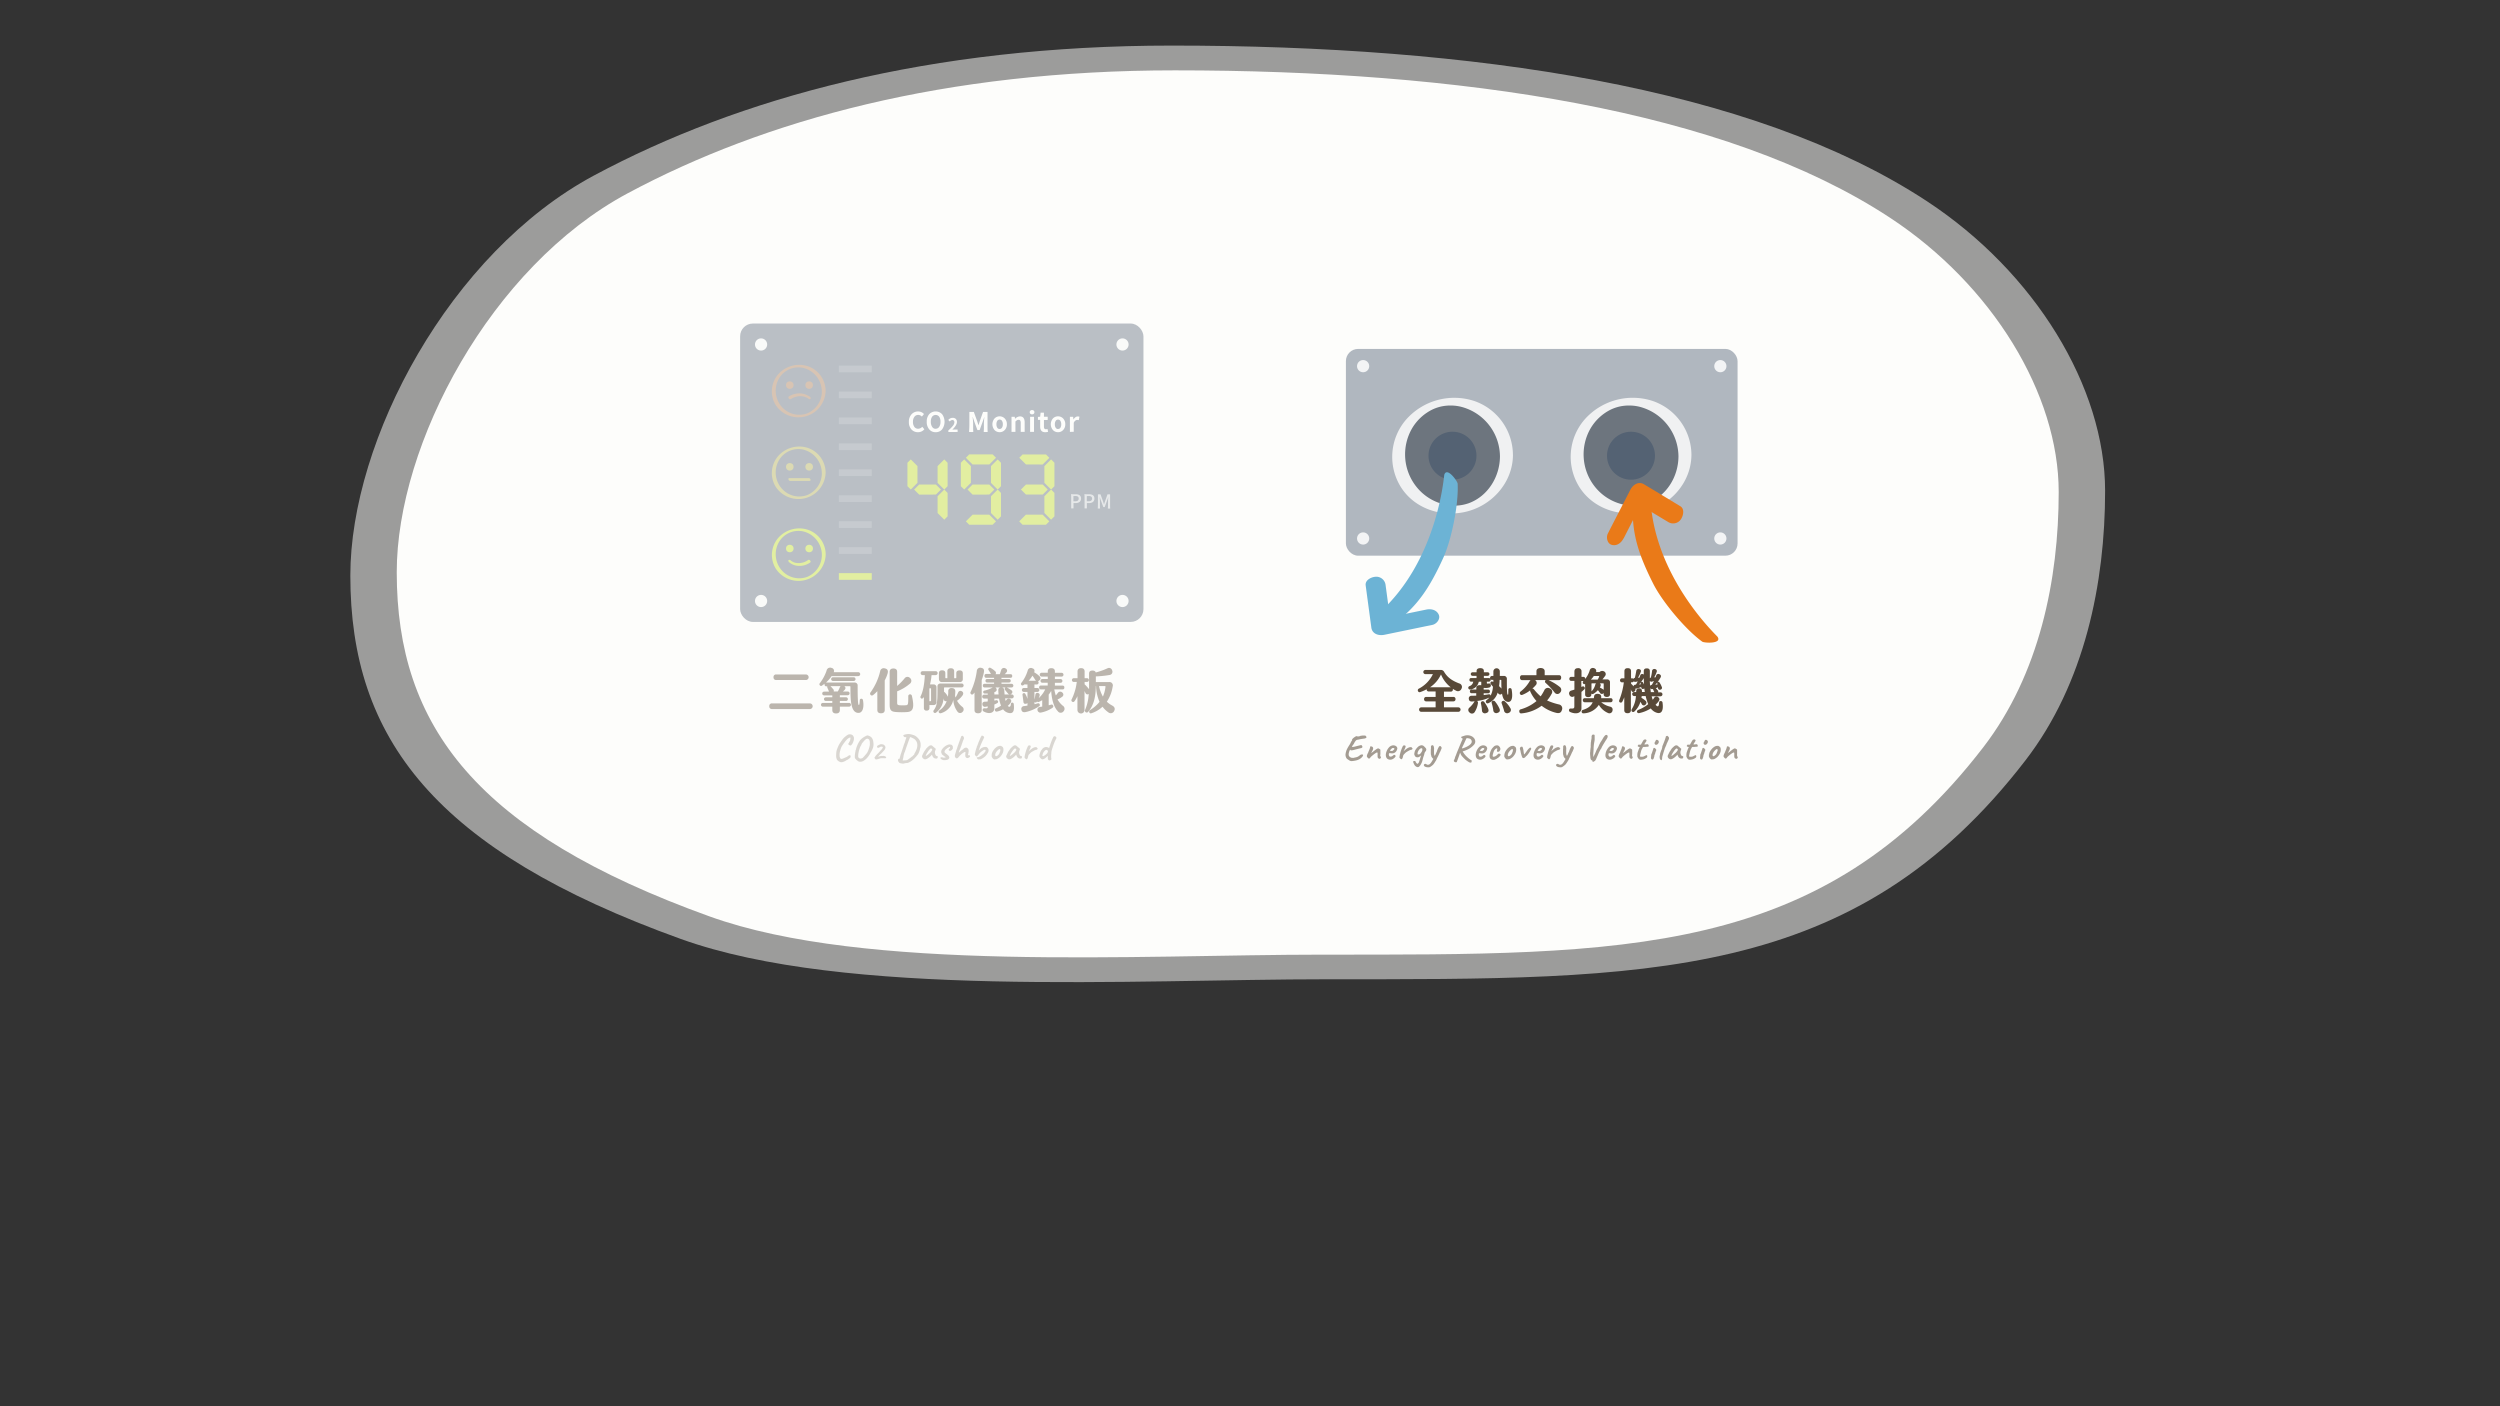<svg xmlns="http://www.w3.org/2000/svg" viewBox="0 0 1122.2 631.24"><rect x="0" y="0" width="1122.2" height="631.24" fill="#333333" stroke="none"/><defs><style>.cls-1,.cls-2{fill:#fdfdfb;}.cls-1{opacity:0.52;}.cls-3{fill:none;}.cls-4{opacity:0.4;}.cls-5{fill:#a39b91;}.cls-6{fill:#584938;}.cls-7{fill:#546273;}.cls-8{fill:#f3f4f5;}.cls-9{fill:#b8da18;}.cls-10{opacity:0.5;}.cls-11{fill:#ffe718;}.cls-12{fill:#ea7a18;}.cls-13{fill:#b8d818;}.cls-14{fill:#737e8c;}.cls-15{fill:#c3c8ce;}.cls-16{fill:#b0b7bf;}.cls-17{fill:#6d757e;}.cls-18{fill:#f0f1f2;}.cls-19{fill:#6cb3d5;}</style></defs><g id="綠"><path class="cls-1" d="M944.94,220.32c0,41.41-9.15,86.42-35.69,120.91C832.47,441,739.5,439.57,595.91,439.57c-87.21,0-216.47,8.51-290.36-18.11-110.4-39.76-148.29-90.09-148.29-163.09,0-60.85,44.6-144.9,109.42-179.62C331.7,43.92,417.11,20.46,526,20.46c134.46,0,260.65,18.34,339,69.89C913.46,122.19,944.94,173.79,944.94,220.32Z"/><path class="cls-2" d="M924.11,220.86c0,39.23-8.67,81.85-33.81,114.52-72.71,94.49-160.77,93.14-296.76,93.14-82.6,0-205,8.06-275-17.15C214,373.72,178.09,326,178.09,256.9c0-57.62,42.24-137.23,103.64-170.12,61.58-33,142.47-55.2,245.62-55.2,127.36,0,246.87,17.37,321.1,66.2C894.29,127.93,924.11,176.8,924.11,220.86Z"/><rect class="cls-3" width="1122.2" height="631.24"/><g class="cls-4"><path class="cls-5" d="M377.21,342.09l-.57-.27a3.19,3.19,0,0,1-.61-.45,1.86,1.86,0,0,1-.46-.67,4.55,4.55,0,0,1-.22-.92,7,7,0,0,1,0-1.06,7.94,7.94,0,0,1,.12-1.47,6.57,6.57,0,0,1,.39-1.27,2.66,2.66,0,0,0,.12-.28c.06-.16.13-.33.21-.52l.18-.42c.09-.18.22-.43.4-.74a10.61,10.61,0,0,1,.58-.9c.31-.46.58-.85.79-1.14a7.7,7.7,0,0,1,.63-.76,8.08,8.08,0,0,1,.67-.6c.24-.19.54-.42.91-.67a1.94,1.94,0,0,1,.92-.32,2.11,2.11,0,0,1,1.1.17,1.53,1.53,0,0,1,.79.89,1.58,1.58,0,0,1,.16.85,4.1,4.1,0,0,1-.19,1.09,6.46,6.46,0,0,1-.45,1.08,3.32,3.32,0,0,1-.62.81.5.5,0,0,1-.56.06,1.65,1.65,0,0,1-.58-.34,1.33,1.33,0,0,1-.15-.32s0-.06,0-.07a1.71,1.71,0,0,0,.26-.39c.11-.18.22-.38.33-.59a4.71,4.71,0,0,0,.23-.51c.08-.46.14-.76.17-.9a.38.38,0,0,0-.09-.37.24.24,0,0,0-.19,0,1.76,1.76,0,0,0-.4.16,3.27,3.27,0,0,0-.88.66,10.33,10.33,0,0,0-1,1.18c-.43.57-.79,1.08-1.09,1.53a5.68,5.68,0,0,0-.66,1.36l-.18.42a1,1,0,0,1-.05.32,2.72,2.72,0,0,1-.14.43,8.54,8.54,0,0,0-.22,1.44,4.44,4.44,0,0,0,.09,1.2,1.55,1.55,0,0,0,.37.75.71.71,0,0,0,.53.1,3,3,0,0,0,.75-.23c.28-.12.59-.24.91-.39a4.81,4.81,0,0,0,.72-.35,4.51,4.51,0,0,0,.48-.34,2,2,0,0,1,.34-.21.75.75,0,0,1,.34-.1.26.26,0,0,1,.35.13,1.19,1.19,0,0,1,.11.53.91.91,0,0,1-.33.56,3.46,3.46,0,0,1-.71.55,1.41,1.41,0,0,1-.35.23,3,3,0,0,1-.45.19,4.54,4.54,0,0,1-.84.5,5.2,5.2,0,0,1-1,.38A2.36,2.36,0,0,1,377.21,342.09Z"/><path class="cls-5" d="M385.05,341.58a5.79,5.79,0,0,1-.94-.82,1.25,1.25,0,0,1-.39-.74,4.25,4.25,0,0,1,0-.79c0-.34.06-.67.11-1s.08-.57.11-.73a.54.54,0,0,0,.07-.36.93.93,0,0,1,.11-.43,5.17,5.17,0,0,0,.24-.9,16.65,16.65,0,0,1,.63-1.63,10.52,10.52,0,0,1,.59-1.13c.2-.32.39-.6.59-.86a7.72,7.72,0,0,1,2.35-1.73,4.18,4.18,0,0,1,.6-.3.59.59,0,0,1,.46,0,3.17,3.17,0,0,1,1.54.8,3.1,3.1,0,0,1,.84,1.74,11,11,0,0,1,.14,1.29,4.28,4.28,0,0,1-.09,1.13,5.37,5.37,0,0,1-.41,1.23,16,16,0,0,1-.84,1.56,10.23,10.23,0,0,1-1.45,2.2,6.48,6.48,0,0,1-1.58,1.34,3.31,3.31,0,0,1-1.49.49A1.74,1.74,0,0,1,385.05,341.58Zm1.3-1.07a2.09,2.09,0,0,0,.61-.15,1.52,1.52,0,0,0,.5-.37c.17-.18.42-.45.73-.81l.71-.83a5.13,5.13,0,0,0,.48-.7,5.23,5.23,0,0,0,.39-.85c.13-.33.26-.76.42-1.28.08-.32.15-.56.18-.72a2.56,2.56,0,0,0,.08-.4,3.15,3.15,0,0,0,0-.44v-.87a2.86,2.86,0,0,0-.12-.63,1.33,1.33,0,0,0-.22-.49,1.43,1.43,0,0,0-.49-.31.81.81,0,0,0-.68,0,2.08,2.08,0,0,0-.49.34,4.73,4.73,0,0,0-.6.59c-.21.23-.4.45-.59.68a5.65,5.65,0,0,0-.44.62,1,1,0,0,0-.16.39.48.48,0,0,1-.08.24,2.68,2.68,0,0,0-.44.75,10,10,0,0,0-.42,1.18,13.49,13.49,0,0,0-.32,1.33,8.74,8.74,0,0,0-.17,1.21v.43a1.47,1.47,0,0,0,0,.32,1.94,1.94,0,0,0,.14.3,1.08,1.08,0,0,0,.4.33A.86.86,0,0,0,386.35,340.51Z"/><path class="cls-5" d="M393.14,340.91a1.12,1.12,0,0,1-.18-.14,3.27,3.27,0,0,1-.24-.27,1.05,1.05,0,0,1-.15-.23.29.29,0,0,1,0-.23c0-.11.06-.17.1-.17s.06,0,.1-.09a2,2,0,0,0,.13-.25.62.62,0,0,0,.07-.17.13.13,0,0,1,.07-.08l.11-.07a1.09,1.09,0,0,1,.18-.22,1.37,1.37,0,0,0,.17-.19l.38-.39.53-.53.48-.53a.83.83,0,0,0,.22-.31.76.76,0,0,1,.16-.13l.17-.13.19-.17a.72.72,0,0,1,.13-.24,2.61,2.61,0,0,1,.22-.27,3.46,3.46,0,0,0,.32-.62q0-.15,0-.18l-.35-.12a1,1,0,0,0-.59,0,2.16,2.16,0,0,0-.72.39,1.52,1.52,0,0,0-.34.1.5.5,0,0,1-.25.05.36.36,0,0,1-.12-.11,1.15,1.15,0,0,0-.14-.17l-.13-.56.4-.22a5.47,5.47,0,0,1,1-.52,1.36,1.36,0,0,1,.86-.05,1.55,1.55,0,0,1,.37.06.63.63,0,0,1,.31.1,2.61,2.61,0,0,1,.4.3,1,1,0,0,1,.28.37,1.1,1.1,0,0,1,.16.75,2.1,2.1,0,0,1-.38.92c0,.06-.14.16-.29.33l-.5.55c-.18.21-.35.39-.5.54s-.25.26-.3.3a1.44,1.44,0,0,0-.3.25l-.46.46-.4.44c-.11.13-.15.19-.14.19s0,0,.14,0l.27-.09a3.27,3.27,0,0,1,.46-.13l.54-.1.47,0q.21,0,.24,0s0,.05.07,0,.13-.07.33,0a3.76,3.76,0,0,1,.55.12.83.83,0,0,1,.23.1c.06.05.08.09.08.12a1.13,1.13,0,0,0,.15.21q.21.17,0,.36a.81.81,0,0,1-.72.11,3,3,0,0,0-.56,0l-.22,0h-.32a1.83,1.83,0,0,0-.47,0,4.81,4.81,0,0,0-.56.15l-.36.12-.54.16a4.33,4.33,0,0,1-.51.11A.92.92,0,0,1,393.14,340.91Z"/><path class="cls-5" d="M405.72,342.74a3.17,3.17,0,0,1-.75,0,7.46,7.46,0,0,1-.94-.19.84.84,0,0,1-.37-.19c-.07-.08-.19-.22-.35-.43a1.25,1.25,0,0,1-.2-.55.91.91,0,0,1,.08-.55.53.53,0,0,1,.41-.29.43.43,0,0,1,.32.05l.4.22.73.4a1.08,1.08,0,0,0,.71.15,3,3,0,0,1,.55-.05,6,6,0,0,0,.61-.06,1,1,0,0,0,.48-.18c.58-.39,1.15-.82,1.71-1.28a.26.26,0,0,1,.12-.11l.22-.09.31-.31.41-.43.25-.25.07-.23a.58.58,0,0,0,0-.19,2.37,2.37,0,0,0,.35-.54q.22-.42.45-.93a4.91,4.91,0,0,0,.32-.93,5.29,5.29,0,0,0,.15-1.63,3.49,3.49,0,0,0-.37-1.31,3.55,3.55,0,0,0-.83-1,2.77,2.77,0,0,0-.49-.32l-.63-.33a4.6,4.6,0,0,0-.58-.23.76.76,0,0,0-.3-.07s-.13.18-.25.5-.28.73-.46,1.23-.36,1-.56,1.6-.4,1.1-.58,1.61c-.06.21-.12.42-.2.65s-.15.42-.21.59a1.63,1.63,0,0,0-.08.34,3.85,3.85,0,0,0-.37.84,8.69,8.69,0,0,0-.33,1.62c-.09.37-.17.68-.21.92s-.09.36-.13.35a.82.82,0,0,1-.08.36c0,.06-.06.11-.19.13a.9.9,0,0,1-.46-.08,1.41,1.41,0,0,1-.49-.44,3.83,3.83,0,0,1-.07-.53,2.32,2.32,0,0,1,.11-.82c.05-.2.13-.47.22-.8s.21-.66.33-1l.33-1c.1-.29.18-.51.22-.65s.18-.53.33-1c.08-.28.17-.56.26-.84s.18-.54.27-.76l.18-.43c.05-.14.12-.37.2-.69a8.57,8.57,0,0,1,.38-1.1l.12-.53-.18-.08a.72.72,0,0,1-.3,0l-.14,0a.33.33,0,0,1-.25-.06,1.23,1.23,0,0,1-.28-.23.78.78,0,0,1-.15-.25.84.84,0,0,1-.05-.27c0-.07.1-.14.28-.21a5.12,5.12,0,0,1,.67-.2c.28-.06.57-.11.89-.15a5.1,5.1,0,0,1,.87,0,5.67,5.67,0,0,1,1,.19c.41.11.76.22,1.06.33a4.51,4.51,0,0,1,1.12.66,6.44,6.44,0,0,1,1.09,1.12,3.61,3.61,0,0,1,.66,1.37,5.19,5.19,0,0,1,.1.55q0,.36.06.69a.72.72,0,0,1-.08.43.66.66,0,0,0,0,.15.15.15,0,0,0,.06.13s-.05.15-.11.36L413,336a4.84,4.84,0,0,1-.22,1c-.13.37-.26.72-.41,1a6.91,6.91,0,0,1-.38.77l-.12,0s0,0,0,0a.68.68,0,0,1-.18.31,1.48,1.48,0,0,0-.21.24,1.64,1.64,0,0,1-.21.25.39.39,0,0,1-.1.19.29.29,0,0,1-.15.07s-.05,0-.05.06a3.2,3.2,0,0,1-.44.51q-.3.3-.69.63t-.78.6a3.4,3.4,0,0,1-.72.41,1.59,1.59,0,0,1-.34.18l-.34.16a1.23,1.23,0,0,1-.47.11c-.26,0-.53.06-.82.08A5.49,5.49,0,0,0,405.72,342.74Z"/><path class="cls-5" d="M414.63,340.67a.79.79,0,0,0-.28-.26c-.15-.08-.22-.15-.22-.19a.56.56,0,0,0-.08-.21.86.86,0,0,0-.13-.2c-.06-.06,0-.22,0-.48s.22-.56.39-.93.37-.74.57-1.12a1.6,1.6,0,0,0,.26-.34,1.47,1.47,0,0,1,.2-.28.16.16,0,0,1,.05-.12.14.14,0,0,1,.11-.06l.13-.26a2,2,0,0,1,.2-.26c.12-.13.25-.27.42-.43s.32-.3.49-.44a3.11,3.11,0,0,1,.42-.31,1.15,1.15,0,0,1,.7-.21,1,1,0,0,1,.63.22,1.7,1.7,0,0,0,.22.2l.39.32.38.33.6.53-.28.82a2.19,2.19,0,0,0-.11,1.13,2.59,2.59,0,0,0,.31.85.6.6,0,0,0,.22.27.73.73,0,0,0,.36.13.6.6,0,0,1,.25.1.32.32,0,0,1,.11.26.9.9,0,0,1-.14.56.52.52,0,0,1-.3.2,2.06,2.06,0,0,1-1-.11,1.78,1.78,0,0,1-.88-.93,2.08,2.08,0,0,1-.17-.36,2.87,2.87,0,0,1-.12-.35l-.17.2-.2.22a6.77,6.77,0,0,1-2,1.52A1.41,1.41,0,0,1,414.63,340.67Zm1.25-1.47a4.85,4.85,0,0,0,.65-.46l.91-.78a4.35,4.35,0,0,0,.7-.8l.36-.58a1.49,1.49,0,0,0-.3-.49.4.4,0,0,0-.26-.11.8.8,0,0,0-.5.27,6,6,0,0,0-.66.78c-.24.34-.51.76-.82,1.27a5.62,5.62,0,0,0-.44,1A.71.71,0,0,0,415.88,339.2Z"/><path class="cls-5" d="M423.16,341.11a2.46,2.46,0,0,1-.81-.48c-.17-.17-.23-.31-.2-.44a.42.42,0,0,1,.11-.18.54.54,0,0,1,.37-.08,5.06,5.06,0,0,1,.88.16l.36,0,.33-.05a1.15,1.15,0,0,0,.26-.08c.05,0,.07-.05,0-.09a.4.4,0,0,0-.11-.12.33.33,0,0,0-.15-.11l-.14,0a.4.4,0,0,0-.14-.16l-.25-.18-.65-.52c-.2-.15-.27-.27-.23-.34v-.08c-.07,0-.14-.11-.21-.32a2.14,2.14,0,0,1-.1-.58,1.64,1.64,0,0,1,.14-.64,2.57,2.57,0,0,1,.36-.62,3.88,3.88,0,0,1,.44-.52c.21-.2.43-.39.66-.58a5.14,5.14,0,0,1,.77-.51,4.11,4.11,0,0,1,.91-.36,2.7,2.7,0,0,1,.52-.05.73.73,0,0,1,.42.09c.09-.06.2,0,.33,0a1.9,1.9,0,0,1,.39.33,1.51,1.51,0,0,1,.29.42c0,.13,0,.29,0,.48a3.49,3.49,0,0,1,0,.5c0,.14-.07.21-.14.21a.08.08,0,0,0-.08.09.59.59,0,0,1-.25.38,4.56,4.56,0,0,1-.58.34c-.19.09-.33.09-.42,0l-.18-.12a.61.61,0,0,1-.15-.17.51.51,0,0,1-.08-.21.33.33,0,0,1,.1-.18,2.91,2.91,0,0,0,.35-.39,2,2,0,0,0,.17-.31.79.79,0,0,0,0-.22c0-.07,0-.11,0-.12a.29.29,0,0,0-.17,0,1.08,1.08,0,0,0-.35.13c-.17.09-.36.19-.56.32a3.3,3.3,0,0,0-.45.33.69.69,0,0,1-.09.15.12.12,0,0,1-.09,0s0,0-.08,0l-.19.22a3.55,3.55,0,0,0-.23.31l-.18.26a1.07,1.07,0,0,1-.07.27.36.36,0,0,0,0,.25.49.49,0,0,0,.16.31c.1.1.24.22.42.37.38.28.66.51.85.67a3,3,0,0,1,.4.39.67.67,0,0,1,.15.29.86.86,0,0,1,.06.87,1.39,1.39,0,0,1-.65.56,2.22,2.22,0,0,1-.57.15,4.64,4.64,0,0,1-.85.07A2,2,0,0,1,423.16,341.11Z"/><path class="cls-5" d="M429.42,340.4a.35.35,0,0,1-.25-.09c-.09-.07-.17-.14-.25-.19a1.69,1.69,0,0,1-.23-.34.88.88,0,0,1-.06-.33,3.73,3.73,0,0,1,0-.42c0-.17.12-.4.2-.7s.16-.6.27-.94a2.87,2.87,0,0,1,.12-.46c.06-.18.13-.35.19-.52s.11-.29.15-.38c.07-.27.15-.53.23-.78s.18-.54.3-.86.27-.74.44-1.24l.54-1.46c.12-.32.2-.56.26-.7a3.19,3.19,0,0,0,.11-.34c0-.08.06-.17.19-.25a.61.61,0,0,1,.33-.12.65.65,0,0,1,.44.27,1.4,1.4,0,0,1,.29.6.88.88,0,0,1-.11.67,12.83,12.83,0,0,0-.51,1.31c-.17.48-.34,1-.5,1.44s-.32.91-.49,1.31a1.2,1.2,0,0,1-.1.28,3.15,3.15,0,0,1-.16.32l-.18.36c0,.07,0,.16-.06.28a2.62,2.62,0,0,1-.1.3,1.31,1.31,0,0,1-.05.22,2,2,0,0,0,0,.26,1.5,1.5,0,0,1,.22-.24l.38-.35.45-.39c.13-.11.26-.2.39-.29l.49-.36.07-.11a.22.22,0,0,1,.09-.08l.11-.09.17-.12a1.78,1.78,0,0,1,.3-.17,2,2,0,0,1,.35-.09,1.32,1.32,0,0,1,.34,0,.64.64,0,0,1,.4.16,1.5,1.5,0,0,1,.39.43.93.93,0,0,1,.2.49,3.67,3.67,0,0,1,0,.76,2.85,2.85,0,0,1-.07.49c0,.23-.08.41-.11.53l-.14.55h.13a.89.89,0,0,1,.52,0l.15.11.14.1c.07.08.05.21,0,.37a.92.92,0,0,1-.29.34,2.13,2.13,0,0,1-.69.33.92.92,0,0,1-.63-.12,1,1,0,0,1-.41-.5,2.26,2.26,0,0,1-.09-.8c0-.47.07-.82.08-1s0-.31-.16-.31a1.22,1.22,0,0,0-.53.18,7.15,7.15,0,0,0-.74.51,10.11,10.11,0,0,0-.8.69,7.17,7.17,0,0,0-.71.78,6.14,6.14,0,0,1-.42.47A.82.82,0,0,1,429.42,340.4Z"/><path class="cls-5" d="M439.38,340.92a1.09,1.09,0,0,1-.51-.17,1,1,0,0,1-.29-.35.77.77,0,0,1-.15-.23.26.26,0,0,1,0-.15h.15a.08.08,0,0,0,.08-.05.08.08,0,0,1,.05-.07h.13a1.59,1.59,0,0,0,.75-.21,5.59,5.59,0,0,0,1-.64q.54-.42,1.08-.9c.28-.37.47-.64.59-.81a1.14,1.14,0,0,0,.18-.4.5.5,0,0,0-.08-.28c0-.09-.14-.13-.3-.13a1.54,1.54,0,0,0-.75.32,8,8,0,0,0-1.12.81,5.79,5.79,0,0,0-.78.85l-.29.35-.36.44s-.06.1-.19.16a.65.65,0,0,1-.31.1.67.67,0,0,1-.17-.12.37.37,0,0,1-.14-.23l-.25-.21a.41.41,0,0,1-.09-.3,1.39,1.39,0,0,1,0-.32,4.37,4.37,0,0,1,.12-.51c.06-.28.13-.57.21-.88s.15-.58.22-.8a1.09,1.09,0,0,1,.15-.36,1.23,1.23,0,0,0,.13-.49,1.13,1.13,0,0,1,.11-.34.55.55,0,0,0,.07-.21,1.36,1.36,0,0,0,.2-.39l.32-.9a2,2,0,0,1,.11-.31l.28-.64c.11-.24.22-.49.33-.76s.21-.5.29-.7a4.18,4.18,0,0,0,.33-.57.74.74,0,0,1,.25-.33.58.58,0,0,1,.29.07,2.28,2.28,0,0,1,.41.21.75.75,0,0,1,.29.26.35.35,0,0,1,.06.16.65.65,0,0,1-.07.27l-.28.6-.55,1.16c-.3.65-.54,1.19-.71,1.62s-.3.81-.4,1.12-.21.62-.32.9l-.08.36.42-.48c.11-.1.22-.21.34-.3l.39-.3a2.54,2.54,0,0,1,.35-.2l.43-.19a1.78,1.78,0,0,1,.31-.09l.33-.08a3.64,3.64,0,0,1,.56,0,.88.88,0,0,1,.63.25,2.7,2.7,0,0,1,.48.61,1.54,1.54,0,0,1,.13.87,2.22,2.22,0,0,1-.28.9.88.88,0,0,0-.16.17.26.26,0,0,0-.08.17,1.54,1.54,0,0,1-.29.46c-.19.23-.37.45-.56.66a5,5,0,0,1-.71.61,7.78,7.78,0,0,1-.84.53,4.35,4.35,0,0,1-.7.34l-.38,0A2.76,2.76,0,0,0,439.38,340.92Z"/><path class="cls-5" d="M446.41,340.9a.62.62,0,0,1-.33-.08l-.3-.23a3,3,0,0,1-.5-.7,1.11,1.11,0,0,1-.14-.65.79.79,0,0,0,0-.37c-.06-.05-.07-.09-.05-.11a.17.17,0,0,0,.06-.09c.07,0,.09-.05.07-.17a1.2,1.2,0,0,1,.1-.56,3.59,3.59,0,0,1,.38-.82c.07-.11.17-.26.3-.43a6.77,6.77,0,0,1,.43-.54,3.47,3.47,0,0,1,.43-.43,5.88,5.88,0,0,1,.75-.55,2.57,2.57,0,0,1,.71-.3,3.57,3.57,0,0,1,.74-.08.82.82,0,0,1,.62.26,1.08,1.08,0,0,1,.53.44,1.92,1.92,0,0,1,.2.72,4,4,0,0,1-.09,1.19,4.76,4.76,0,0,1-.8,1.63,4.38,4.38,0,0,1-.8.91,5.47,5.47,0,0,1-.86.6,1.64,1.64,0,0,1-.73.28Zm1.66-2a2,2,0,0,0,.51-.68c.1-.25.21-.54.33-.88A.89.89,0,0,0,449,337a2.17,2.17,0,0,0,0-.44c0-.15-.05-.23-.12-.25a.27.27,0,0,0-.29-.06,1.76,1.76,0,0,0-.37.22,5.67,5.67,0,0,0-.9.93,3.06,3.06,0,0,0-.58,1.29.92.92,0,0,0,.09.61.36.36,0,0,0,.45.12A2.09,2.09,0,0,0,448.07,338.92Z"/><path class="cls-5" d="M452.39,340.67a.84.84,0,0,0-.29-.26c-.14-.08-.22-.15-.22-.19a.5.5,0,0,0-.07-.21,1.33,1.33,0,0,0-.14-.2c-.05-.06,0-.22.05-.48s.22-.56.39-.93.36-.74.57-1.12a2.71,2.71,0,0,0,.26-.34,1.57,1.57,0,0,1,.19-.28.21.21,0,0,1,.05-.12.14.14,0,0,1,.11-.06l.13-.26a2.55,2.55,0,0,1,.21-.26c.11-.13.25-.27.41-.43l.5-.44a3.13,3.13,0,0,1,.41-.31,1.18,1.18,0,0,1,.71-.21,1,1,0,0,1,.62.22l.22.2.39.32a4.75,4.75,0,0,1,.38.33l.6.53-.27.82a2.32,2.32,0,0,0-.12,1.13,2.84,2.84,0,0,0,.31.85.67.67,0,0,0,.22.27.77.77,0,0,0,.37.13.56.56,0,0,1,.24.1.3.3,0,0,1,.12.26.9.9,0,0,1-.14.56.55.55,0,0,1-.3.2,2.11,2.11,0,0,1-1-.11,1.81,1.81,0,0,1-.87-.93,1.52,1.52,0,0,1-.17-.36l-.13-.35-.17.2a2.19,2.19,0,0,1-.2.22,6.88,6.88,0,0,1-2,1.52A1.4,1.4,0,0,1,452.39,340.67Zm1.25-1.47a4.85,4.85,0,0,0,.65-.46l.91-.78a4.33,4.33,0,0,0,.69-.8l.36-.58a1.71,1.71,0,0,0-.29-.49.42.42,0,0,0-.26-.11.8.8,0,0,0-.5.27,4.74,4.74,0,0,0-.66.78,15.07,15.07,0,0,0-.82,1.27,5.62,5.62,0,0,0-.44,1A.77.77,0,0,0,453.64,339.2Z"/><path class="cls-5" d="M460.36,340.58a4.12,4.12,0,0,1-.32-.3.58.58,0,0,1-.12-.5,7.05,7.05,0,0,1,.13-.8c.05-.24.12-.51.2-.81a4.54,4.54,0,0,1,.17-.66c.09-.32.2-.66.33-1s.26-.71.4-1a5.36,5.36,0,0,1,.38-.74.75.75,0,0,1,.53-.17.73.73,0,0,1,.48.13.55.55,0,0,1,.11.52,4.5,4.5,0,0,1-.46,1.12,3.9,3.9,0,0,1-.2.42,1.86,1.86,0,0,0-.17.36q0,.14,0,.12a2,2,0,0,1,.36-.42l.55-.46c.2-.15.38-.29.56-.41l.35-.22a1.38,1.38,0,0,1,.3-.14l.24-.09a1.5,1.5,0,0,1,.82-.14c.3,0,.48.12.54.29a.45.45,0,0,0,.2.26s.07,0,.08.09-.08.19-.22.33a.83.83,0,0,1-.48.23,1,1,0,0,0-.37.08l-.39.16-1.12.63a4.38,4.38,0,0,0-1,.85l-.24.24a1.24,1.24,0,0,0-.26.32,1,1,0,0,0-.17.36c0,.19-.1.36-.13.53a2.32,2.32,0,0,0-.06.3,1.83,1.83,0,0,1-.21.46.89.89,0,0,1-.38.32C460.68,340.81,460.53,340.75,460.36,340.58Z"/><path class="cls-5" d="M471.16,341.32a.51.51,0,0,1-.42-.1,1,1,0,0,1-.28-.34,1.84,1.84,0,0,1-.12-.49c0-.16,0-.34,0-.55l0-.55-.66.6a3.81,3.81,0,0,1-1,.74,2,2,0,0,1-.86.22,1,1,0,0,1-.43-.23,3.33,3.33,0,0,1-.46-.46,2.5,2.5,0,0,1-.28-.41,1.24,1.24,0,0,1-.06-.64,4.76,4.76,0,0,1,.19-.89,9.66,9.66,0,0,1,.39-1,3.72,3.72,0,0,1,.55-.81,2.24,2.24,0,0,1,1.33-1,1.87,1.87,0,0,1,1.41.13.75.75,0,0,0,.43.12.23.23,0,0,0,.16-.21,4.84,4.84,0,0,1,.14-.49c.06-.15.13-.38.23-.68.27-.83.51-1.47.71-1.94s.38-.87.54-1.21a1.45,1.45,0,0,1,.36-.52.43.43,0,0,1,.31-.13,1,1,0,0,1,.44.13.6.6,0,0,1,.35.35.66.66,0,0,1,.06.31.8.8,0,0,1-.11.34c-.14.26-.3.61-.49,1s-.38.9-.57,1.41-.36,1-.53,1.51-.3.94-.4,1.32a5.28,5.28,0,0,0-.16.9c0,.37-.06.75-.08,1.13s0,.73,0,1a3.57,3.57,0,0,0,.05.57.58.58,0,0,1,0,.49.49.49,0,0,1-.27.22A1.53,1.53,0,0,1,471.16,341.32Zm-2.68-2a1.87,1.87,0,0,0,.4-.2c.12-.07.26-.17.43-.29a4.2,4.2,0,0,0,.7-.65,1.9,1.9,0,0,0,.35-.68.56.56,0,0,0,0-.42.88.88,0,0,0-.25-.34.63.63,0,0,0-.46-.13,1.26,1.26,0,0,0-.63.35,3.55,3.55,0,0,0-.66.83,4.29,4.29,0,0,0-.46,1.35.2.2,0,0,0,.11.23A.72.72,0,0,0,468.48,339.36Z"/><path class="cls-6" d="M345.32,317a1.13,1.13,0,0,1,1.27-1.26h16.93a1.27,1.27,0,1,1,0,2.54H346.59A1.14,1.14,0,0,1,345.32,317Zm1.9-13a1.13,1.13,0,0,1,1.25-1.25h13.26a1.25,1.25,0,0,1,0,2.5H348.47A1.13,1.13,0,0,1,347.22,304Z"/><path class="cls-6" d="M385.32,320c-3.51-.06-3.57-5.86-3.57-11.69a.25.25,0,0,0-.26-.28H379c.63.43.74,1.1,0,1.79-.19.19-.4.39-.62.58h2.15a.84.84,0,1,1,0,1.68H377V313h2.78a.82.82,0,0,1,0,1.64H377v.88h4.13a.84.84,0,1,1,0,1.68H377v1.46c0,1.1-.6,1.59-1.7,1.59s-1.7-.49-1.7-1.59v-1.46h-4.24a.84.84,0,1,1,0-1.68h4.24v-.88h-2.91a.82.82,0,0,1,0-1.64h2.91v-.86h-3.68a.84.84,0,1,1,0-1.68h2.17l0-.11c-.22-.62-.56-1.25-.76-1.85a1,1,0,0,1,0-.41H371a.8.8,0,0,1-.88-.88,1.28,1.28,0,0,1,0-.3c-.36.28-.73.56-1.09.81a.67.67,0,0,1-1-.08.71.71,0,0,1,0-1,19.68,19.68,0,0,0,3-5.58,1.62,1.62,0,0,1,2.22-1.25,1.35,1.35,0,0,1,1,1.92h11a.88.88,0,0,1,0,1.76H373.29a14.6,14.6,0,0,1-2.5,2.87.42.42,0,0,1,.19,0h12.51a1.34,1.34,0,0,1,1.49,1.49c0,5.23.13,7.82.34,8.35.28.71.56,0,.61-1.8a.7.7,0,0,1,.71-.76c.38,0,.66.2.75.76C388,318,387,320.05,385.32,320Zm-8.05-12h-4.5a13,13,0,0,1,1.16,1.27,1,1,0,0,1,.3,1.1h1.86a16.62,16.62,0,0,0,.92-1.92A4.49,4.49,0,0,1,377.27,308.06Zm5.92-4a.84.84,0,1,1,0,1.68h-9.26a.84.84,0,1,1,0-1.68Z"/><path class="cls-6" d="M398.41,302.35a16.19,16.19,0,0,1-1.27,3.08v13.24c0,1-.58,1.51-1.66,1.51s-1.66-.49-1.66-1.51v-8.43a13.4,13.4,0,0,1-1.91,1.76.8.8,0,0,1-1.12-.06.87.87,0,0,1,0-1.17,26.6,26.6,0,0,0,4.29-9.43,1.6,1.6,0,0,1,2.17-1.29C398.37,300.27,398.8,301,398.41,302.35Zm8.87,17.27a33.77,33.77,0,0,1-4.93,0c-2.39-.15-3-.84-3-3.4V301.58c0-1,.6-1.51,1.68-1.51s1.68.5,1.68,1.51v6.33a28.26,28.26,0,0,0,3.38-3.45,1.54,1.54,0,0,1,2.36-.15,1.63,1.63,0,0,1-.1,2.65,19.86,19.86,0,0,1-5.64,3.36v5.17c0,.73.23,1,1,1.07a17.07,17.07,0,0,0,3,0c.93-.08,1-.47,1-4.05a.78.78,0,0,1,.76-.83c.49,0,.8.25.9.83C410.47,317.45,410,319.41,407.28,319.62Z"/><path class="cls-6" d="M418.93,316.48H417.2v1.35c0,.74-.45,1.15-1.25,1.15a1.08,1.08,0,0,1-1.24-1.15v-4.9l-.33.36c-.32.35-.6.43-.92.17a.69.69,0,0,1-.2-.94c1.14-2.24,1.7-5.71,1.88-9.48h-1a.88.88,0,0,1,0-1.76H420a.88.88,0,1,1,0,1.76h-1.85a24,24,0,0,1-.69,4.18h1.51a1.26,1.26,0,0,1,1.39,1.4v6.46A1.26,1.26,0,0,1,418.93,316.48Zm-1-7.28a.25.25,0,0,0-.26-.26h-.24a.25.25,0,0,0-.26.26v5.56h.5a.25.25,0,0,0,.26-.26Zm14.21,10.25a1.41,1.41,0,0,1-2.33,0,9.64,9.64,0,0,1-1.89-5.32,8,8,0,0,1-5.49,6c-.46.13-.8,0-1-.33a.68.68,0,0,1,.3-.94,8.47,8.47,0,0,0,3.21-4.16,1,1,0,0,1-1.34-.79c0-.13-.06-.26-.08-.41a8.5,8.5,0,0,1-3.28,6.33.74.74,0,0,1-1.05,0,.78.78,0,0,1,0-1.08c1.27-1.77,1.63-3.38,1.63-8.46v-2a1.29,1.29,0,0,1,1.4-1.48h9.45a.88.88,0,1,1,0,1.76H424a.23.23,0,0,0-.25.26v1.68a2.4,2.4,0,0,1,.3.24,6.52,6.52,0,0,1,1.44,2,16.21,16.21,0,0,0,.17-2.37,1.37,1.37,0,0,1,1.57-1.52c1,0,1.62.53,1.58,1.52,0,.61-.05,1.27-.11,1.88a5.3,5.3,0,0,0,.24.84,24.11,24.11,0,0,0,1.14-2.22,1.12,1.12,0,0,1,1.76-.52c.65.37.69,1.14.2,1.83a10.14,10.14,0,0,1-2.27,2.26.52.52,0,0,1-.19.11,9.87,9.87,0,0,0,2.35,2.71A1.44,1.44,0,0,1,432.17,319.45Zm-10.68-14.68v-2.65c0-.8.51-1.23,1.44-1.23s1.44.43,1.44,1.23v2.06a.25.25,0,0,0,.26.26h.65v-3.16c0-.84.54-1.32,1.53-1.32s1.52.48,1.52,1.32v3.16H429a.25.25,0,0,0,.26-.26v-2c0-.82.51-1.25,1.46-1.25s1.46.43,1.46,1.25v2.59a1.26,1.26,0,0,1-1.39,1.4h-7.86A1.26,1.26,0,0,1,421.49,304.77Z"/><path class="cls-6" d="M440.67,305.22v13.54c0,.93-.58,1.42-1.62,1.42s-1.61-.49-1.61-1.42v-7.88a6,6,0,0,1-.5.58.72.72,0,0,1-1.1.09.82.82,0,0,1-.08-1.08,31.94,31.94,0,0,0,2.71-9.26,1.54,1.54,0,0,1,2-1.42c1.09.2,1.44.78,1.14,2.22A20.64,20.64,0,0,1,440.67,305.22ZM453,320.07a4.22,4.22,0,0,1-2.74-1.68,9.67,9.67,0,0,1-2.65,1,.78.78,0,0,1-1-.47.75.75,0,0,1,.52-1,11.4,11.4,0,0,0,2.21-1.18,14.83,14.83,0,0,1-.88-3.15h-2.11v.88c.26,0,.52-.1.78-.15a.7.7,0,0,1,.86.46.69.69,0,0,1-.43.88,9.69,9.69,0,0,1-1.21.58v1.61c0,2.2-2.3,2.91-4.8,1.51a.75.75,0,0,1,.47-1.42c1.25.11,1.36-.09,1.36-.77v-.09q-.45.09-.9.15a1.11,1.11,0,0,1-1.49-1c-.13-.75.24-1.18,1.1-1.27.41,0,.84,0,1.29-.09v-1.29h-1.61a.88.88,0,0,1,0-1.76h1.61v-.52c-.43,0-.86,0-1.29,0a.65.65,0,0,1-.75-.56c-.07-.36.12-.64.55-.75a12.78,12.78,0,0,0,3.62-1.34c.73-.32,1.34-.23,1.68.33.45.73.15,1.38-.69,1.66a.42.42,0,0,1-.15,0v1.1h1.87c0-.54-.08-1.1-.1-1.68-.07-1.08.43-1.49,1.29-1.49s1.33.37,1.4,1.44l.13,1.73h3.23a.88.88,0,0,1,0,1.76h-3c.09.41.15.8.24,1.14a3.65,3.65,0,0,0,.35-.43,1.16,1.16,0,0,1,1.72-.38c.58.38.6,1.05.08,1.74a8.48,8.48,0,0,1-1.18,1.29,1.74,1.74,0,0,0,.3.26c.52.36,1,0,1.08-1,0-.48.23-.71.6-.73s.65.21.71.73C455.42,319.45,454.62,320.31,453,320.07Zm-11.09-16.75a.74.74,0,0,1,.84-.79h2.09s0,0,0,0c-.3-.49-.66-1.09-1.07-1.7a.68.68,0,0,1,.06-.94.7.7,0,0,1,.93,0,7.87,7.87,0,0,1,1.83,1.32,1,1,0,0,1,.3,1.42h1.89c.24-.61.43-1.27.63-1.85a1.26,1.26,0,0,1,1.89-.76,1.1,1.1,0,0,1,.39,1.87,5.27,5.27,0,0,1-.69.74h2.54c.54,0,.82.25.82.79a.74.74,0,0,1-.82.84h-4v.52h3.27c.56,0,.88.28.88.8s-.32.79-.88.79h-3.27v.58h4.52a.82.82,0,1,1,0,1.64H442a.76.76,0,0,1-.82-.84.74.74,0,0,1,.82-.8h4.22v-.58h-3c-.56,0-.86-.28-.86-.79s.3-.8.86-.8h3v-.52h-3.44A.76.76,0,0,1,441.94,303.32Zm12,6.48a.92.92,0,0,1,.17,1.55,1,1,0,0,1-1.61-.06c-.37-.41-.78-.9-1.27-1.53a.71.71,0,0,1-.07-.95.66.66,0,0,1,.91-.17A16.83,16.83,0,0,1,453.93,309.8Z"/><path class="cls-6" d="M477.39,319.3a1.57,1.57,0,0,1-2.58-.07c-1.89-2-2.73-5.51-2.95-9.1a10.2,10.2,0,0,1-1.12,1.65v4.81l1-.26a.72.72,0,0,1,1,.41c.18.43,0,.77-.43,1.07a14.15,14.15,0,0,1-4.84,2,1.32,1.32,0,0,1-1.75-1c-.15-.77.22-1.37,1.21-1.5l.9-.13v-2.89a11.32,11.32,0,0,1-1.42.76c-.41.17-.71.12-.9-.2l-.09.13a.61.61,0,0,1-.82.3.79.79,0,0,1-.25-.17v1c.47-.11.94-.24,1.42-.37a.67.67,0,0,1,.92.35.72.72,0,0,1-.34,1,17.13,17.13,0,0,1-6,2.54c-1,.21-1.68-.11-1.85-1a1.27,1.27,0,0,1,1.21-1.68c.51-.07,1-.13,1.5-.22V315.6a1.18,1.18,0,0,1-.56.28c-.73.17-1.18-.05-1.27-.89-.11-1-.26-2.15-.39-3-.06-.45.07-.69.44-.82a.69.69,0,0,1,.86.39,9.22,9.22,0,0,1,.92,2.18v-3.15h-1.63a.88.88,0,1,1,0-1.76h1.63v-1.6h-.77a1.45,1.45,0,0,1-.45-.08c-.18.13-.37.26-.54.36a.68.68,0,0,1-1-.06.73.73,0,0,1,.08-1,17.5,17.5,0,0,0,2.8-5.47,1.44,1.44,0,0,1,2.07-1c.92.3,1.16.88.82,1.81a10.19,10.19,0,0,1,2.3,1.68c.69.68.71,1.31.09,1.89a1.78,1.78,0,0,1-.67.39.81.81,0,0,1,.26.64.77.77,0,0,1-.86.84h-1v1.6h1.33a.88.88,0,1,1,0,1.76h-1.33v3.45c.17-.69.3-1.38.43-2.13a.87.87,0,0,1,1.22-.82c.59.15.84.64.63,1.33-.11.3-.22.63-.35.93a12.52,12.52,0,0,0,2.91-3.9H467.3a.79.79,0,0,1-.86-.88.76.76,0,0,1,.86-.84h3v-1.25H467.9a.84.84,0,0,1,0-1.68h2.43v-1.1h-2.75a.86.86,0,0,1,0-1.72h2.75v-.62c0-.93.56-1.43,1.6-1.43s1.59.5,1.59,1.43V302h3a.86.86,0,0,1,0,1.72h-3v1.1h2.54a.84.84,0,0,1,0,1.68h-2.54v1.25h3.4a.75.75,0,0,1,.84.84.77.77,0,0,1-.84.88h-3.66a15.8,15.8,0,0,0,.67,2.69c.32-.34.62-.73.92-1.12a1.28,1.28,0,0,1,2-.17,1.16,1.16,0,0,1-.06,1.9,10.51,10.51,0,0,1-2.09,1.2,10.7,10.7,0,0,0,2.32,2.78A1.62,1.62,0,0,1,477.39,319.3Zm-15.67-13.72h3.36a1.62,1.62,0,0,1-.43-.49c-.39-.63-.8-1.25-1.21-1.79A13.77,13.77,0,0,1,461.72,305.58Z"/><path class="cls-6" d="M500.13,319.13a1.68,1.68,0,0,1-2.65.6,11.33,11.33,0,0,1-2.58-2.5,13.07,13.07,0,0,1-5,2.93.66.66,0,0,1-.92-.41.78.78,0,0,1,.32-1,17.16,17.16,0,0,0,4.26-3.7,18.38,18.38,0,0,1-1.55-7.09h-.13c0,5-1,8.74-3.42,11.56a.79.79,0,0,1-1.14.15.81.81,0,0,1-.22-1.09,20.32,20.32,0,0,0,1.6-7.09c-.63.43-1.21.2-1.55-.6l-.33-.71v8.5a1.59,1.59,0,0,1-3.18,0v-6.2a11.87,11.87,0,0,1-1.31,2.29c-.35.38-.72.49-1.06.19a.76.76,0,0,1-.19-1.1,24.38,24.38,0,0,0,2.26-7.75H482a.84.84,0,0,1,0-1.68h1.68v-3c0-1,.58-1.51,1.59-1.51s1.59.47,1.59,1.51v3h1.08a.84.84,0,0,1,0,1.68h-1.08v1.06a16.81,16.81,0,0,1,2,2.21c0-.47,0-1,0-1.48V302.4c0-1,.54-1.4,1.53-1.4.77,0,1.29.26,1.46.86a31,31,0,0,0,5.23-1.85,1.44,1.44,0,0,1,2.13.9A1.47,1.47,0,0,1,498,303a44.11,44.11,0,0,1-6.1.62v2.54h5.93a1.52,1.52,0,0,1,1.63,2,16.92,16.92,0,0,1-2.62,6.83,11.31,11.31,0,0,0,2.3,1.66C500.32,317.25,500.67,318.09,500.13,319.13Zm-5.06-6.46a14.52,14.52,0,0,0,1.16-4.42c0-.19-.06-.3-.24-.3h-2.67A15.82,15.82,0,0,0,495.07,312.67Z"/></g><g class="cls-4"><rect class="cls-7" x="332.23" y="145.23" width="181.04" height="133.94" rx="5.73"/><circle class="cls-8" cx="503.87" cy="154.63" r="2.74"/><circle class="cls-8" cx="503.87" cy="269.77" r="2.74"/><circle class="cls-8" cx="341.63" cy="154.63" r="2.74"/><circle class="cls-8" cx="341.63" cy="269.77" r="2.74"/><path class="cls-9" d="M368.92,249a10.65,10.65,0,0,1-6.72,10,10.44,10.44,0,0,1-11.6-3.36,11,11,0,0,1-1-12.22,10.12,10.12,0,0,1,10.93-4.88A10.91,10.91,0,0,1,368.92,249c0,.83,1.73.52,1.72-.16a11.78,11.78,0,0,0-7.88-11,12.58,12.58,0,0,0-13.51,3.71,11.74,11.74,0,0,0-1.1,13.57,12.21,12.21,0,0,0,22.49-6.23C370.65,248,368.93,248.27,368.92,249Z"/><circle class="cls-9" cx="354.52" cy="246.22" r="1.7"/><circle class="cls-9" cx="363.22" cy="246.22" r="1.7"/><path class="cls-9" d="M354.17,252.32a6.83,6.83,0,0,0,2.8,1.48,8.26,8.26,0,0,0,6.69-1.3c.65-.42-.31-1.52-.87-1.15a7.24,7.24,0,0,1-5.86,1.24,5.22,5.22,0,0,1-1.56-.7l-.21-.14-.13-.1-.16-.13a.67.67,0,0,0-.9-.08c-.25.27,0,.68.2.88Z"/><g class="cls-10"><path class="cls-11" d="M368.92,212.28a10.67,10.67,0,0,1-6.72,10,10.44,10.44,0,0,1-11.6-3.37,10.94,10.94,0,0,1-1-12.22,10.13,10.13,0,0,1,10.93-4.88,10.91,10.91,0,0,1,8.36,10.5c0,.82,1.73.51,1.72-.16a11.79,11.79,0,0,0-7.88-11.06,12.58,12.58,0,0,0-13.51,3.72,11.74,11.74,0,0,0-1.1,13.57,12.21,12.21,0,0,0,22.49-6.23C370.65,211.3,368.93,211.6,368.92,212.28Z"/><circle class="cls-11" cx="354.52" cy="209.55" r="1.7"/><circle class="cls-11" cx="363.22" cy="209.55" r="1.7"/><path class="cls-11" d="M354.66,215.87h8.71c.91,0,.4-1.25-.29-1.25h-8.7c-.91,0-.41,1.25.28,1.25Z"/></g><g class="cls-10"><path class="cls-12" d="M368.92,175.6a10.65,10.65,0,0,1-6.72,10,10.44,10.44,0,0,1-11.6-3.36,11,11,0,0,1-1-12.23,10.13,10.13,0,0,1,10.93-4.87,10.91,10.91,0,0,1,8.36,10.49c0,.82,1.73.52,1.72-.16a11.77,11.77,0,0,0-7.88-11.05,12.56,12.56,0,0,0-13.51,3.71,11.74,11.74,0,0,0-1.1,13.57,12.21,12.21,0,0,0,22.49-6.23C370.65,174.62,368.93,174.92,368.92,175.6Z"/><circle class="cls-12" cx="354.52" cy="172.87" r="1.7"/><circle class="cls-12" cx="363.22" cy="172.87" r="1.7"/><path class="cls-12" d="M355,179.14a7.94,7.94,0,0,1,2.48-1.07,6.74,6.74,0,0,1,5.59,1,.55.55,0,0,0,.82-.16c.15-.35-.18-.7-.43-.87a8.1,8.1,0,0,0-6.37-1.28,8.49,8.49,0,0,0-3,1.22c-.63.44.33,1.53.88,1.14Z"/></g><rect class="cls-13" x="376.55" y="257.27" width="14.76" height="3"/><rect class="cls-14" x="376.55" y="245.63" width="14.76" height="3"/><rect class="cls-14" x="376.55" y="233.98" width="14.76" height="3"/><rect class="cls-14" x="376.55" y="222.34" width="14.76" height="3"/><rect class="cls-14" x="376.55" y="210.69" width="14.76" height="3"/><rect class="cls-14" x="376.55" y="199.05" width="14.76" height="3"/><rect class="cls-14" x="376.55" y="187.4" width="14.76" height="3"/><rect class="cls-14" x="376.55" y="175.76" width="14.76" height="3"/><rect class="cls-14" x="376.55" y="164.12" width="14.76" height="3"/><path class="cls-2" d="M412.07,194a3.81,3.81,0,0,1-2.89-1.18,4.76,4.76,0,0,1-1.2-3.43,4.83,4.83,0,0,1,1.23-3.46,3.87,3.87,0,0,1,2.92-1.23,3.48,3.48,0,0,1,2.62,1.15l-.94,1.14a2.32,2.32,0,0,0-1.64-.75,2.06,2.06,0,0,0-1.69.82,3.55,3.55,0,0,0-.67,2.27,3.73,3.73,0,0,0,.63,2.29,2,2,0,0,0,1.69.83,2.47,2.47,0,0,0,1.85-.88l.94,1.11A3.58,3.58,0,0,1,412.07,194Z"/><path class="cls-2" d="M420,194a3.6,3.6,0,0,1-2.88-1.26,5,5,0,0,1-1.12-3.43,4.89,4.89,0,0,1,1.12-3.4,4,4,0,0,1,5.76,0,5.81,5.81,0,0,1,0,6.83A3.6,3.6,0,0,1,420,194Zm0-1.55a1.82,1.82,0,0,0,1.58-.85,3.94,3.94,0,0,0,.59-2.29,3.84,3.84,0,0,0-.58-2.26,2,2,0,0,0-3.18,0,3.84,3.84,0,0,0-.58,2.26,3.93,3.93,0,0,0,.59,2.29A1.8,1.8,0,0,0,420,192.48Z"/><path class="cls-2" d="M429.84,193.91a10.26,10.26,0,0,0-1,0h-3.14v-.72a15.72,15.72,0,0,0,2-2,2.84,2.84,0,0,0,.71-1.63,1.08,1.08,0,0,0-.24-.74.88.88,0,0,0-.69-.28,1.62,1.62,0,0,0-1.15.65l-.68-.68a3.31,3.31,0,0,1,.89-.7,2.34,2.34,0,0,1,1.1-.25A2,2,0,0,1,429,188a1.84,1.84,0,0,1,.55,1.4c0,1-.7,2.12-2.08,3.48a8.54,8.54,0,0,1,1-.07h.69l.67,0a2.13,2.13,0,0,1,0,.56A2.44,2.44,0,0,1,429.84,193.91Z"/><path class="cls-2" d="M435.92,193.92a3.61,3.61,0,0,1-.94-.06,34.78,34.78,0,0,0,.15-3.63V184.9h2l1.52,4.19c.08.26.21.65.37,1.19.07.24.13.42.17.54h.06c.06-.18.14-.44.25-.8s.22-.73.29-.93l1.49-4.19h2v6.72c0,.9,0,1.65.09,2.24a3.09,3.09,0,0,1-.9.06,3,3,0,0,1-.91-.06,17,17,0,0,0,.09-1.86v-1.88c0-.52.06-1.43.19-2.73,0-.09,0-.17,0-.21h0l-.73,2.1-1.37,3.77h-1l-1.39-3.77-.71-2.1h-.05c0,.08,0,.23.05.42q.18,1.8.18,2.52V192a17,17,0,0,0,.09,1.86A3,3,0,0,1,435.92,193.92Z"/><path class="cls-2" d="M448.72,194a3.07,3.07,0,0,1-2.26-.93,4,4,0,0,1,0-5.26,3.2,3.2,0,0,1,4.51,0,3.63,3.63,0,0,1,1,2.64,3.57,3.57,0,0,1-1,2.62A3.06,3.06,0,0,1,448.72,194Zm0-1.45a1.22,1.22,0,0,0,1.06-.57,2.71,2.71,0,0,0,.37-1.53,2.76,2.76,0,0,0-.37-1.54,1.27,1.27,0,0,0-2.13,0,2.76,2.76,0,0,0-.37,1.54,2.71,2.71,0,0,0,.37,1.53A1.22,1.22,0,0,0,448.72,192.58Z"/><path class="cls-2" d="M454.05,193.86v-6.78h1.45l.12.9h.05a3.12,3.12,0,0,1,2.19-1.07c1.39,0,2.09.91,2.09,2.72v4.23h-1.77v-4a2,2,0,0,0-.23-1.09.81.81,0,0,0-.73-.32,1.41,1.41,0,0,0-.72.19,3.48,3.48,0,0,0-.69.57v4.66Z"/><path class="cls-2" d="M463.28,186a1.1,1.1,0,0,1-.76-.27.92.92,0,0,1-.3-.7.88.88,0,0,1,.3-.7,1.1,1.1,0,0,1,.76-.27,1.09,1.09,0,0,1,.76.27.9.9,0,0,1,.29.7.94.94,0,0,1-.29.69A1.05,1.05,0,0,1,463.28,186Zm-.89,7.87v-6.78h1.76v6.78Z"/><path class="cls-2" d="M469.13,194c-1.48,0-2.22-.85-2.22-2.54v-3h-1v-1.32l1-.08.2-1.82h1.49v1.82h.83a7.56,7.56,0,0,0,.83,0,6.87,6.87,0,0,1,0,1.48,8.15,8.15,0,0,0-.83,0h-.83v3c0,.76.3,1.14.92,1.14a1.73,1.73,0,0,0,.66-.15l.29,1.3A4.49,4.49,0,0,1,469.13,194Z"/><path class="cls-2" d="M474.93,194a3.07,3.07,0,0,1-2.26-.93,4,4,0,0,1,0-5.26,3.2,3.2,0,0,1,4.51,0,3.63,3.63,0,0,1,1,2.64,3.57,3.57,0,0,1-1,2.62A3,3,0,0,1,474.93,194Zm0-1.45A1.22,1.22,0,0,0,476,192a2.71,2.71,0,0,0,.37-1.53,2.76,2.76,0,0,0-.37-1.54,1.23,1.23,0,0,0-1.06-.58,1.2,1.2,0,0,0-1.06.58,2.76,2.76,0,0,0-.38,1.54,2.7,2.7,0,0,0,.38,1.53A1.2,1.2,0,0,0,474.93,192.58Z"/><path class="cls-2" d="M480.26,193.86v-6.78h1.45l.12,1.2h.05a2.86,2.86,0,0,1,.88-1,1.83,1.83,0,0,1,1-.35,2.14,2.14,0,0,1,.79.14l-.31,1.54a2.33,2.33,0,0,0-.7-.11,1.28,1.28,0,0,0-.83.31,2.21,2.21,0,0,0-.73,1v4Z"/><path class="cls-15" d="M480.84,228.22v-4.77a14,14,0,0,0-.07-1.59s0-.05.07-.05a8.44,8.44,0,0,0,1,.05h1c1.61,0,2.42.64,2.42,1.91a1.84,1.84,0,0,1-.67,1.54,2.71,2.71,0,0,1-1.72.5h-1v2.41Zm1-3.22h.86a1.75,1.75,0,0,0,1.13-.3,1.1,1.1,0,0,0,.37-.93,1,1,0,0,0-.39-.87,2.1,2.1,0,0,0-1.14-.24h-.83V225Z"/><path class="cls-15" d="M486.84,228.22v-4.77a14,14,0,0,0-.07-1.59s0-.05.07-.05a8.44,8.44,0,0,0,1,.05h1c1.61,0,2.42.64,2.42,1.91a1.84,1.84,0,0,1-.67,1.54,2.71,2.71,0,0,1-1.72.5h-1v2.41Zm1-3.22h.86a1.75,1.75,0,0,0,1.13-.3,1.1,1.1,0,0,0,.37-.93,1,1,0,0,0-.39-.87,2.1,2.1,0,0,0-1.14-.24h-.83V225Z"/><path class="cls-15" d="M493.29,228.26a2,2,0,0,1-.53,0c.05-.72.08-1.59.08-2.6v-3.76H494l1.16,3.21.22.69c.09.27.15.47.2.6h0c.05-.14.12-.34.2-.62s.17-.52.22-.67l1.14-3.21h1.16v4.77q0,.94.06,1.59a3.53,3.53,0,0,1-1.06,0c0-.42.07-.94.07-1.58v-1.57c0-.35,0-1,.12-1.85v-.12h0l-.51,1.47-1.1,3h-.62l-1.11-3-.5-1.47h0q0,.12,0,.39c.06.75.09,1.28.09,1.58v1.57a13.83,13.83,0,0,0,.07,1.58A1.91,1.91,0,0,1,493.29,228.26Z"/><path class="cls-13" d="M407.33,218.25V207.72l1.5-1.5,3,3v7.51l-3,3Zm5.26,3.76-2.25-2.26,2.25-2.25h7.52l2.26,2.25L420.11,222Zm8.27-5.27v-7.51l3-3,1.5,1.5v10.53l-1.5,1.5Zm0,13.54v-7.52l3-3,1.5,1.51v10.52l-1.5,1.5Z"/><path class="cls-13" d="M431.3,218.25V207.72l1.51-1.5,3,3v7.51l-3,3Zm5.26-9.77-3-3,1.5-1.51h10.53l1.5,1.51-3,3Zm-1.5,27.06-1.5-1.51,3-3h7.52l3,3-1.5,1.51Zm1.5-13.53-2.25-2.26,2.25-2.25h7.52l2.26,2.25L444.08,222Zm8.27-5.27v-7.51l3-3,1.5,1.5v10.53l-1.5,1.5Zm0,13.54v-7.52l3-3,1.5,1.51v10.52l-1.5,1.5Z"/><path class="cls-13" d="M460.54,208.48l-3-3L459,204h10.53l1.5,1.51-3,3ZM459,235.54l-1.5-1.51,3-3h7.51l3,3-1.5,1.51ZM460.54,222l-2.26-2.26,2.26-2.25h7.51l2.26,2.25L468.05,222Zm8.27-5.27v-7.51l3-3,1.51,1.5v10.53l-1.51,1.5Zm0,13.54v-7.52l3-3,1.51,1.51v10.52l-1.51,1.5Z"/></g><path class="cls-5" d="M606.6,341.65a2.16,2.16,0,0,1-1-.37l-.93-.62a2.33,2.33,0,0,1-.42-.6,3.76,3.76,0,0,1-.25-.83,2.78,2.78,0,0,1,0-.82,7.63,7.63,0,0,1,.22-1,4.88,4.88,0,0,1,.27-.8,10.25,10.25,0,0,1,.5-1c.2-.35.4-.68.6-1l.48-.77c.07-.08.11-.12.09-.13a1.33,1.33,0,0,1,.18-.42l.3-.59a1,1,0,0,0,.27-.42.28.28,0,0,0,0-.26s0-.14.14-.28a3.59,3.59,0,0,1,.48-.48,4.15,4.15,0,0,1,.68-.48,1.44,1.44,0,0,1,.76-.33c.24,0,.38,0,.43.15s.06,0,.18,0l.44-.08.45-.09a.64.64,0,0,1,.38-.16l.71-.1H612l.66,0c.08,0,.19,0,.34.13a1.32,1.32,0,0,1,.35.47.4.4,0,0,1-.2.5,2.18,2.18,0,0,1-1,.29l-.76.11-.57.1c-.2,0-.49.1-.87.18l-.68.13a1.14,1.14,0,0,0-.48.2,1.89,1.89,0,0,0-.44.52,1.17,1.17,0,0,0-.3.42l-.35.68-.68.93q-.21.3-.15.39l.52.09a1.36,1.36,0,0,1,.4-.11,2.62,2.62,0,0,0,.38-.07l1.48-.38.69-.17.36-.06a.33.33,0,0,1,.46,0,1.21,1.21,0,0,1,.34.48.61.61,0,0,1,0,.5.89.89,0,0,1-.5.3c-.25.07-.61.16-1.08.26l-1.75.45a8.13,8.13,0,0,1-1.45.31c-.37,0-.54-.06-.52-.28-.07,0-.16,0-.25.13a2,2,0,0,0-.25.51,5.85,5.85,0,0,0-.2.7,3.65,3.65,0,0,0-.11.69,1.45,1.45,0,0,0,.05.51,1.6,1.6,0,0,0,.41.64,2.06,2.06,0,0,0,.84.43l.63.05a1.44,1.44,0,0,0,.7-.13,5.68,5.68,0,0,0,1.33-.34,2.88,2.88,0,0,0,.46-.25.4.4,0,0,0,.17-.13.14.14,0,0,1,.12-.06q0,.07,0,0l.26-.23a1.64,1.64,0,0,1,.69-.36,1.31,1.31,0,0,1,.56,0c.15,0,.24.08.25.13s0,.28-.1.52a3.56,3.56,0,0,1-.59.73,4.51,4.51,0,0,1-.94.7,6.12,6.12,0,0,1-1.86.64A10.83,10.83,0,0,1,606.6,341.65Z"/><path class="cls-5" d="M619.4,340.62a1.54,1.54,0,0,1-.59-.15.85.85,0,0,1-.38-.5,1.6,1.6,0,0,1-.06-.54,4.91,4.91,0,0,1,0-.55,4.38,4.38,0,0,0,0-.47v-.3q0-.25-.12-.3c-.06,0-.16,0-.3,0a6,6,0,0,0-.74.43c-.26.18-.54.39-.83.62l-.88.74a6.31,6.31,0,0,0-.53.63.45.45,0,0,1-.35.24.25.25,0,0,1-.28,0,1.75,1.75,0,0,1-.57-.56,1.23,1.23,0,0,1-.19-.27,2.29,2.29,0,0,1,0-.47,3,3,0,0,1,.13-.44c.06-.15.13-.32.22-.52l.12-.23.14-.27a5,5,0,0,1,.19-.52l.23-.55c.12-.28.21-.53.28-.73a6,6,0,0,0,.16-.67s0-.05,0-.1a.14.14,0,0,1,.1-.08h0a.63.63,0,0,1,.43,0,1.07,1.07,0,0,1,.48.19.92.92,0,0,1,.32.76,2.69,2.69,0,0,1-.49,1.23,3.59,3.59,0,0,1-.23.48.87.87,0,0,0-.12.3l.44-.33.3-.22.36-.3.6-.46.52-.38a3.59,3.59,0,0,1,.46-.26,1,1,0,0,1,.34-.14,1.05,1.05,0,0,1,.4.11,3.12,3.12,0,0,1,.43.27.58.58,0,0,1,.24.28,1.28,1.28,0,0,1,0,.17,1.34,1.34,0,0,0,0,.19,6.17,6.17,0,0,0,0,.63c0,.24,0,.48,0,.73a2.59,2.59,0,0,1-.07.65l0,.1a.16.16,0,0,0,0,.1c0,.08,0,.15.07.23l.11.25.15.35a.66.66,0,0,1-.24.41A.92.92,0,0,1,619.4,340.62Z"/><path class="cls-5" d="M625.23,340.69a2.58,2.58,0,0,1-1,.32,2.48,2.48,0,0,1-1-.15,1.72,1.72,0,0,1-.76-.56,2.3,2.3,0,0,1-.31-.68,3.06,3.06,0,0,1-.05-1.25,5,5,0,0,1,.47-1.51,5.3,5.3,0,0,1,.9-1.35,2.71,2.71,0,0,1,1.17-.8,3.45,3.45,0,0,1,.46-.12,2.46,2.46,0,0,1,.62,0,2.63,2.63,0,0,1,.67.19,1.11,1.11,0,0,1,.42.3,1.2,1.2,0,0,1,.34.5,1.15,1.15,0,0,1,.07.47,3.13,3.13,0,0,1-.46,1.12,2.15,2.15,0,0,1-1.72,1,3.67,3.67,0,0,1-1-.09c-.26-.06-.43,0-.51.08a1.08,1.08,0,0,0-.11.63,1.46,1.46,0,0,0,.14.51.55.55,0,0,0,.4.3,1,1,0,0,0,.53,0,3.65,3.65,0,0,0,.41-.17,1.44,1.44,0,0,0,.25-.18l.25-.19a1,1,0,0,1,.2-.15.4.4,0,0,1,.16-.08l.16,0a.55.55,0,0,1,.34.2.85.85,0,0,1,.21.34.67.67,0,0,1-.16.36,3.08,3.08,0,0,1-.43.49A3.28,3.28,0,0,1,625.23,340.69Zm-.21-3.62a2,2,0,0,0,.33-.23,3.64,3.64,0,0,0,.4-.38.58.58,0,0,0,.18-.32c0-.12-.08-.22-.24-.31a.92.92,0,0,0-.61-.05,1.33,1.33,0,0,0-.31.18c-.11.1-.23.21-.35.34a4.6,4.6,0,0,0-.31.35,2,2,0,0,0-.18.27.42.42,0,0,0,.26.13,1.88,1.88,0,0,0,.43.05A2.25,2.25,0,0,0,625,337.07Z"/><path class="cls-5" d="M628.64,340.58a4.12,4.12,0,0,1-.32-.3.58.58,0,0,1-.12-.5,7.05,7.05,0,0,1,.13-.8c0-.24.12-.51.2-.81a4.54,4.54,0,0,1,.17-.66c.09-.32.2-.66.33-1s.26-.71.41-1a4.54,4.54,0,0,1,.37-.74.75.75,0,0,1,.53-.17.73.73,0,0,1,.48.13.55.55,0,0,1,.11.52,4.5,4.5,0,0,1-.46,1.12,3.9,3.9,0,0,1-.2.42,1.86,1.86,0,0,0-.17.36q0,.14,0,.12a2,2,0,0,1,.36-.42l.55-.46c.2-.15.38-.29.56-.41l.35-.22a1.38,1.38,0,0,1,.3-.14l.24-.09a1.5,1.5,0,0,1,.82-.14c.3,0,.48.12.54.29a.45.45,0,0,0,.2.26s.07,0,.08.09-.07.19-.22.33a.83.83,0,0,1-.48.23,1,1,0,0,0-.37.08l-.39.16-1.12.63a4.38,4.38,0,0,0-1,.85l-.24.24a1.24,1.24,0,0,0-.26.32,1,1,0,0,0-.17.36c0,.19-.1.36-.13.53a2.32,2.32,0,0,0-.06.3,1.83,1.83,0,0,1-.21.46.89.89,0,0,1-.38.32C629,340.81,628.81,340.75,628.64,340.58Z"/><path class="cls-5" d="M636.84,344.26a1.14,1.14,0,0,1-1-.06,2.18,2.18,0,0,1-.85-.73c0-.07-.11-.19-.2-.35s-.17-.35-.25-.55a4.52,4.52,0,0,1-.18-.5c0-.14,0-.22,0-.24a.36.36,0,0,1,.3-.22,1.14,1.14,0,0,1,.45,0c.15,0,.24.09.26.15l.1.24a1,1,0,0,0,.12.23,1.41,1.41,0,0,0,.14.18,1,1,0,0,0,.39.38c.14.07.25.08.32,0a1.42,1.42,0,0,0,.42-.5,8.64,8.64,0,0,0,.36-1l.31-1c.09-.3.18-.57.28-.82a1.27,1.27,0,0,1,.12-.33.69.69,0,0,1,.14-.2h.09a5.2,5.2,0,0,0-.6.45,2.27,2.27,0,0,1-.66.41.82.82,0,0,1-.48.14,2.28,2.28,0,0,1-.74-.09,2.37,2.37,0,0,1-.37-.27,1.21,1.21,0,0,1-.22-.32c-.06-.12-.12-.26-.19-.42a1.42,1.42,0,0,1,0-.8,5.12,5.12,0,0,1,.29-1.1,5,5,0,0,1,.57-.88,7.16,7.16,0,0,1,.79-.85,2.26,2.26,0,0,1,.77-.48,3.25,3.25,0,0,1,.45-.15,1.09,1.09,0,0,1,.62,0,1.05,1.05,0,0,1,.42.12,3.35,3.35,0,0,1,.47.37c.14.14.32.32.52.54a1.67,1.67,0,0,1,.39.56.79.79,0,0,1,0,.53,1.17,1.17,0,0,1-.23.49c-.09.14-.2.28-.31.43a1.66,1.66,0,0,0-.24.58,6,6,0,0,1-.31,1.1,11.15,11.15,0,0,0-.36,1.13l-.25,1a6.37,6.37,0,0,1-.9,2A3.1,3.1,0,0,1,636.84,344.26Zm-.34-5.59a2.84,2.84,0,0,0,.56-.07,1,1,0,0,0,.45-.26,3.35,3.35,0,0,0,.48-.62,2.58,2.58,0,0,0,.39-.72,1.57,1.57,0,0,0,.08-.73.43.43,0,0,0-.14-.34.53.53,0,0,0-.34-.05,1.19,1.19,0,0,0-.56.25,4.2,4.2,0,0,0-.56.63,2.88,2.88,0,0,0-.41.78,2.14,2.14,0,0,0-.14.78C636.33,338.51,636.39,338.63,636.5,338.67Z"/><path class="cls-5" d="M641.65,344.39a3.28,3.28,0,0,1-1.12,0,2.45,2.45,0,0,1-.9-.28.87.87,0,0,1-.45-.47.53.53,0,0,1,.1-.56.93.93,0,0,1,.46-.21c.18,0,.29,0,.35.07l.41.24a1,1,0,0,0,.71.08,1.33,1.33,0,0,0,.66-.35,4.07,4.07,0,0,0,.52-.59c.09-.13.24-.36.44-.7s.42-.7.64-1.11a11.75,11.75,0,0,0,.56-1.13c0-.08.07-.19.12-.31a.81.81,0,0,1,.16-.29c.07-.13.12-.25.17-.36a2.18,2.18,0,0,0,.09-.24,1.49,1.49,0,0,1,.15-.32l.24-.49q.07-.24.24-.72a5.19,5.19,0,0,1,.33-.76l.31-.61a.56.56,0,0,1,.27-.28.45.45,0,0,1,.28-.12.74.74,0,0,1,.31.1,2.47,2.47,0,0,1,.31.38.7.7,0,0,1,.1.46,2,2,0,0,1-.27.72,5.25,5.25,0,0,1-.28.71,1.73,1.73,0,0,1-.24.41c-.05.13-.11.27-.18.43s-.14.3-.19.43c-.19.43-.36.79-.5,1.06l-.38.74c-.1.23-.22.5-.34.8L644,342.3a8.9,8.9,0,0,1-.74,1l-.46.38c-.2.16-.41.3-.62.44A1.57,1.57,0,0,1,641.65,344.39Zm2-3.67a1,1,0,0,1-.53-.32,3,3,0,0,1-.47-.62.76.76,0,0,1-.16-.45v-.18c-.06,0-.11-.1-.15-.29a4.25,4.25,0,0,1-.08-.72c0-.29,0-.6,0-.91s0-.6,0-.86a2.32,2.32,0,0,0,.07-.61c0-.22,0-.4,0-.53a.63.63,0,0,1,.11-.42.82.82,0,0,1,.19-.21.6.6,0,0,1,.87.27,3.4,3.4,0,0,1,.2,1.71c0,.43,0,.85,0,1.24a3.79,3.79,0,0,0,.11,1,.94.94,0,0,0,.39.6c.07,0,.1.13.08.27a1.4,1.4,0,0,1-.15.45,2,2,0,0,1-.25.41C643.82,340.68,643.74,340.73,643.68,340.72Z"/><path class="cls-5" d="M653.94,342c0,.11-.19.16-.44.16a1.05,1.05,0,0,1-.65-.21,1.59,1.59,0,0,1-.25-.3q-.06-.11.06-.36c.07-.17.2-.46.39-.88a3.89,3.89,0,0,1,.22-.79c.11-.27.19-.45.25-.56s.13-.4.27-.76.29-.74.47-1.17l.51-1.23.36-.87.56-1.36c.2-.48.46-1.08.8-1.81a.36.36,0,0,0,0-.34.42.42,0,0,0-.39-.18.59.59,0,0,1-.18-.38.27.27,0,0,1,.16-.28l1.5-.5a4.84,4.84,0,0,1,1.57-.11,4,4,0,0,1,1.51.45,3.36,3.36,0,0,1,1.14,1,2.38,2.38,0,0,1,.4,1.12,2.22,2.22,0,0,1-.14,1,2.58,2.58,0,0,1-.49.75,9.52,9.52,0,0,1-.85.81,9.8,9.8,0,0,1-1,.74,6,6,0,0,1-.95.51c-.27.13-.57.26-.91.4s-.66.25-1,.35a2.83,2.83,0,0,1-.62.06,1.82,1.82,0,0,1-.54-.06l-.27.52c-.11.39-.3,1-.56,1.73S654.29,341.07,653.94,342Zm6.45.31a1.27,1.27,0,0,1-.43,0,1.45,1.45,0,0,1-.68-.26,11.2,11.2,0,0,1-1.43-1,15.62,15.62,0,0,1-1.6-1.63,3.35,3.35,0,0,1-.52-.81c-.11-.27-.25-.61-.43-1l-.22-.88.61-.41.72.59A6.88,6.88,0,0,0,657,338a10.5,10.5,0,0,0,.7.92c.2.23.46.5.8.82a12,12,0,0,0,1.07.92,7.63,7.63,0,0,0,1,.67c.07.05.09.16.06.31a2.13,2.13,0,0,1-.13.45C660.48,342.21,660.43,342.29,660.39,342.3Zm-4.1-6.37a3.05,3.05,0,0,0,.82-.2l.95-.38c.32-.16.63-.32.94-.5a6,6,0,0,0,.84-.59,2.58,2.58,0,0,0,.6-.7,1.32,1.32,0,0,0,.19-.8,1,1,0,0,0-.13-.47,2.21,2.21,0,0,0-.33-.47,1,1,0,0,0-.42-.27,6.83,6.83,0,0,0-1-.2.65.65,0,0,0-.49.1.83.83,0,0,0-.24.45,1,1,0,0,1-.13.31c-.08.18-.19.39-.31.66s-.25.55-.37.85l-.69,1.41a3.9,3.9,0,0,0-.26.59A.2.2,0,0,0,656.29,335.93Z"/><path class="cls-5" d="M665.58,340.69a2.53,2.53,0,0,1-1,.32,2.41,2.41,0,0,1-1-.15,1.75,1.75,0,0,1-.77-.56,2.33,2.33,0,0,1-.3-.68,2.9,2.9,0,0,1-.05-1.25,4.93,4.93,0,0,1,.46-1.51,5.3,5.3,0,0,1,.9-1.35,2.83,2.83,0,0,1,1.17-.8,3.9,3.9,0,0,1,.46-.12,2.54,2.54,0,0,1,.63,0,2.44,2.44,0,0,1,.66.19,1.16,1.16,0,0,1,.43.3,1.43,1.43,0,0,1,.34.5,1.32,1.32,0,0,1,.06.47,3,3,0,0,1-.46,1.12,2.33,2.33,0,0,1-1.06.9,2.49,2.49,0,0,1-.65.14,3.77,3.77,0,0,1-1-.09c-.26-.06-.43,0-.51.08a1,1,0,0,0-.1.63,1.47,1.47,0,0,0,.13.51.58.58,0,0,0,.4.3,1.09,1.09,0,0,0,.54,0,3.61,3.61,0,0,0,.4-.17,2,2,0,0,0,.26-.18l.24-.19a1.46,1.46,0,0,1,.2-.15.48.48,0,0,1,.16-.08l.17,0a.58.58,0,0,1,.34.2.85.85,0,0,1,.21.34.76.76,0,0,1-.16.36,3.68,3.68,0,0,1-.43.49A3.36,3.36,0,0,1,665.58,340.69Zm-.21-3.62a1.67,1.67,0,0,0,.33-.23,3.64,3.64,0,0,0,.4-.38.58.58,0,0,0,.18-.32c0-.12-.08-.22-.23-.31a.93.93,0,0,0-.61-.05,1.15,1.15,0,0,0-.31.18,3.75,3.75,0,0,0-.36.34,4.6,4.6,0,0,0-.31.35l-.18.27a.45.45,0,0,0,.26.13,2,2,0,0,0,.43.05A2.25,2.25,0,0,0,665.37,337.07Z"/><path class="cls-5" d="M670.65,341.08a1.84,1.84,0,0,1-.93-.08,1.75,1.75,0,0,1-.77-.53,1.35,1.35,0,0,1-.3-.89,4.11,4.11,0,0,1,.09-1.16,7,7,0,0,1,.42-1.35,4.9,4.9,0,0,1,.66-1.16c.22-.26.43-.49.65-.71a2,2,0,0,1,.59-.44,2.78,2.78,0,0,1,.56-.15,3,3,0,0,1,.46-.06,2.89,2.89,0,0,1,.57.21c.22.1.32.21.32.34l.08.08c.07,0,.14.08.22.24a2.07,2.07,0,0,1,.19.53.73.73,0,0,1,0,.48,1.77,1.77,0,0,1-.26.6c-.12.2-.23.3-.31.3h-.12s-.06,0-.06.08-.06.09-.17.09a1.15,1.15,0,0,1-.35-.07.38.38,0,0,1-.23-.19.69.69,0,0,1,0-.22c0-.08,0-.23.09-.43a1,1,0,0,0,0-.61c-.06-.11-.19-.11-.41,0a2.56,2.56,0,0,0-.66.53,2.73,2.73,0,0,0-.47.84,14.8,14.8,0,0,0-.44,1.49,1,1,0,0,0,0,.59c0,.14.09.21.13.22a1.13,1.13,0,0,0,.49,0,1.59,1.59,0,0,0,.45-.14,4,4,0,0,0,.46-.28l.45-.34a.39.39,0,0,0,.14-.18.45.45,0,0,1,.2-.21.4.4,0,0,1,.33-.2h.4a.71.71,0,0,1,.27.16,1,1,0,0,1,.22.26c0,.08,0,.13,0,.17s-.07,0-.08.08,0,.14-.14.29a5.57,5.57,0,0,1-.43.49,4.78,4.78,0,0,1-.5.44.63.63,0,0,1-.33.19c-.11,0-.16,0-.16.1s-.08.07-.24.16a5.26,5.26,0,0,1-.53.26A2.55,2.55,0,0,1,670.65,341.08Z"/><path class="cls-5" d="M676.51,340.9a.62.62,0,0,1-.33-.08l-.3-.23a3,3,0,0,1-.5-.7,1,1,0,0,1-.13-.65,1,1,0,0,0,0-.37c-.06-.05-.07-.09,0-.11a.17.17,0,0,0,.06-.09c.07,0,.09-.05.07-.17a1.35,1.35,0,0,1,.1-.56,4.78,4.78,0,0,1,.68-1.25,6.77,6.77,0,0,1,.43-.54,4.33,4.33,0,0,1,.43-.43,5.88,5.88,0,0,1,.75-.55,2.7,2.7,0,0,1,.71-.3,3.65,3.65,0,0,1,.74-.08.82.82,0,0,1,.62.26,1.08,1.08,0,0,1,.53.44,1.92,1.92,0,0,1,.21.72,4,4,0,0,1-.1,1.19,4.58,4.58,0,0,1-.8,1.63,4.37,4.37,0,0,1-.79.91,6,6,0,0,1-.86.6,1.68,1.68,0,0,1-.73.28Zm1.66-2a1.79,1.79,0,0,0,.51-.68c.1-.25.21-.54.33-.88a.62.62,0,0,0,.09-.33,2.17,2.17,0,0,0,0-.44c0-.15-.05-.23-.11-.25a.29.29,0,0,0-.3-.06,2.05,2.05,0,0,0-.37.22,6.63,6.63,0,0,0-.9.93,3.06,3.06,0,0,0-.58,1.29.92.92,0,0,0,.09.61.38.38,0,0,0,.46.12A2.07,2.07,0,0,0,678.17,338.92Z"/><path class="cls-5" d="M683.46,340.15a2,2,0,0,1-.3-.58c-.12-.33-.24-.7-.36-1.14s-.2-.83-.26-1.2-.09-.4-.14-.55l-.12-.38a.87.87,0,0,1,.05-.61.9.9,0,0,1,.34-.44.72.72,0,0,1,.3-.07.92.92,0,0,1,.28,0c.13,0,.25.24.36.59a10.3,10.3,0,0,1,.29,1.39c0,.33.08.58.11.74s0,.25,0,.3a1.14,1.14,0,0,1,.09.31q0,.19.15.06l.2-.23a4.65,4.65,0,0,0,.34-.42l.54-.75c.14-.2.29-.41.46-.63a3,3,0,0,1,.31-.36l.39-.36a.87.87,0,0,1,.33-.2.36.36,0,0,1,.48.28,1,1,0,0,1-.24.8,2.29,2.29,0,0,0-.2.37.84.84,0,0,1-.14.23,4.65,4.65,0,0,1-.41.66c-.18.27-.36.51-.53.73s-.3.37-.36.43a3.08,3.08,0,0,1-.28.25,2.28,2.28,0,0,0-.42.45,1.72,1.72,0,0,1-.75.46A.57.57,0,0,1,683.46,340.15Z"/><path class="cls-5" d="M691.5,340.69a2.53,2.53,0,0,1-1,.32,2.48,2.48,0,0,1-1-.15,1.78,1.78,0,0,1-.76-.56,2.3,2.3,0,0,1-.31-.68,3.25,3.25,0,0,1,0-1.25,5,5,0,0,1,.47-1.51,5.3,5.3,0,0,1,.9-1.35,2.83,2.83,0,0,1,1.17-.8,3.45,3.45,0,0,1,.46-.12,2.23,2.23,0,0,1,1.29.18,1,1,0,0,1,.42.3,1.2,1.2,0,0,1,.34.5,1.15,1.15,0,0,1,.07.47,3.13,3.13,0,0,1-.46,1.12,2.15,2.15,0,0,1-1.72,1,3.67,3.67,0,0,1-1-.09c-.26-.06-.43,0-.51.08a1.08,1.08,0,0,0-.11.63,1.46,1.46,0,0,0,.14.51.55.55,0,0,0,.4.3,1,1,0,0,0,.53,0,3.65,3.65,0,0,0,.41-.17,1.44,1.44,0,0,0,.25-.18l.25-.19a1,1,0,0,1,.2-.15.4.4,0,0,1,.16-.08l.16,0a.55.55,0,0,1,.34.2,1,1,0,0,1,.22.34.7.7,0,0,1-.17.36,2.64,2.64,0,0,1-.43.49A3.28,3.28,0,0,1,691.5,340.69Zm-.21-3.62a2,2,0,0,0,.33-.23,3.64,3.64,0,0,0,.4-.38.58.58,0,0,0,.18-.32c0-.12-.08-.22-.24-.31a.92.92,0,0,0-.61-.05,1.12,1.12,0,0,0-.3.18,3.75,3.75,0,0,0-.36.34,4.6,4.6,0,0,0-.31.35,2,2,0,0,0-.18.27.42.42,0,0,0,.26.13,1.88,1.88,0,0,0,.43.05A2.25,2.25,0,0,0,691.29,337.07Z"/><path class="cls-5" d="M694.91,340.58a4.12,4.12,0,0,1-.32-.3.58.58,0,0,1-.12-.5,7.05,7.05,0,0,1,.13-.8c.06-.24.12-.51.2-.81a6.47,6.47,0,0,1,.17-.66c.09-.32.2-.66.33-1s.27-.71.41-1a4.54,4.54,0,0,1,.37-.74.75.75,0,0,1,.53-.17.73.73,0,0,1,.48.13c.12.1.15.27.11.52a4.37,4.37,0,0,1-.45,1.12q-.09.19-.21.42a1.86,1.86,0,0,0-.17.36q0,.14,0,.12a2,2,0,0,1,.36-.42l.55-.46c.2-.15.38-.29.56-.41l.35-.22a1.38,1.38,0,0,1,.3-.14l.24-.09a1.5,1.5,0,0,1,.82-.14c.3,0,.48.12.54.29a.45.45,0,0,0,.2.26s.07,0,.08.09-.07.19-.22.33a.83.83,0,0,1-.48.23,1.06,1.06,0,0,0-.37.08l-.39.16-1.11.63a4.41,4.41,0,0,0-1,.85l-.24.24a1.24,1.24,0,0,0-.26.32,1,1,0,0,0-.17.36c0,.19-.1.36-.13.53a2.32,2.32,0,0,0-.06.3,1.83,1.83,0,0,1-.21.46.89.89,0,0,1-.38.32C695.23,340.81,695.08,340.75,694.91,340.58Z"/><path class="cls-5" d="M701,344.39a3.27,3.27,0,0,1-1.12,0,2.45,2.45,0,0,1-.9-.28,1,1,0,0,1-.45-.47.55.55,0,0,1,.1-.56,1,1,0,0,1,.46-.21c.18,0,.3,0,.35.07l.42.24a1,1,0,0,0,.7.08,1.36,1.36,0,0,0,.67-.35,4.78,4.78,0,0,0,.52-.59c.09-.13.23-.36.44-.7s.42-.7.64-1.11.41-.78.56-1.13l.11-.31a1,1,0,0,1,.17-.29l.17-.36a2.21,2.21,0,0,1,.09-.24,1.29,1.29,0,0,1,.14-.32l.25-.49q.07-.24.24-.72a6.72,6.72,0,0,1,.32-.76l.32-.61a.49.49,0,0,1,.27-.28.45.45,0,0,1,.27-.12.74.74,0,0,1,.31.1,2.58,2.58,0,0,1,.32.38.77.77,0,0,1,.1.46,2.18,2.18,0,0,1-.27.72,7,7,0,0,1-.28.71,2.94,2.94,0,0,1-.24.41l-.19.43c-.07.16-.13.3-.18.43-.2.43-.37.79-.51,1.06l-.37.74c-.11.23-.22.5-.34.8l-.72,1.14a10.3,10.3,0,0,1-.74,1c-.11.1-.27.22-.47.38s-.4.3-.61.44A1.61,1.61,0,0,1,701,344.39Zm2-3.67a1,1,0,0,1-.53-.32,3.38,3.38,0,0,1-.47-.62.8.8,0,0,1-.15-.45v-.18c-.07,0-.12-.1-.15-.29a5.39,5.39,0,0,1-.09-.72c0-.29,0-.6,0-.91s0-.6,0-.86a2.87,2.87,0,0,0,.06-.61c0-.22,0-.4,0-.53a.63.63,0,0,1,.1-.42,1.52,1.52,0,0,1,.19-.21.61.61,0,0,1,.88.27,3.42,3.42,0,0,1,.19,1.71c0,.43,0,.85,0,1.24a4.24,4.24,0,0,0,.11,1,1,1,0,0,0,.39.6q.12.06.09.27a1.7,1.7,0,0,1-.15.45,2.62,2.62,0,0,1-.25.41Q703.17,340.74,703.06,340.72Z"/><path class="cls-5" d="M715,342a.22.22,0,0,1-.11-.1,1.11,1.11,0,0,1-.06-.26.33.33,0,0,0-.1-.26,1.22,1.22,0,0,0-.38-.15,1.58,1.58,0,0,1-.29-.41,3.13,3.13,0,0,1-.18-.76c0-.35-.08-.88-.13-1.57,0-.38,0-.7.06-1s0-.5.06-.73,0-.47.07-.73.07-.58.12-1a3.33,3.33,0,0,1,0-.82,2.1,2.1,0,0,0,0-.69,3.89,3.89,0,0,0,.14-.82,3.64,3.64,0,0,1,.15-.82c0-.19.05-.36.07-.52a2.33,2.33,0,0,0,0-.41,1.81,1.81,0,0,1,.08-.68.79.79,0,0,1,.46-.52.91.91,0,0,1,.27,0,1,1,0,0,1,.27,0,.46.46,0,0,1,.3.36,2.09,2.09,0,0,1,0,.42,3.84,3.84,0,0,1,0,.61,8.16,8.16,0,0,1,0,1,6.91,6.91,0,0,1-.16,1c-.08.45-.15.9-.2,1.36s-.08.91-.1,1.35c0,.89-.09,1.63-.13,2.21a6.93,6.93,0,0,0,0,1.27.82.82,0,0,0,0,.14.26.26,0,0,0,0,.14.09.09,0,0,0,.08.06.14.14,0,0,0,.1-.1,1.58,1.58,0,0,0,.1-.24,3.45,3.45,0,0,1,.16-.37c.14-.27.28-.57.43-.89s.27-.62.38-.92a10.63,10.63,0,0,1,.58-1.17,9,9,0,0,0,.56-1.08,7.5,7.5,0,0,1,.34-.76l.48-.92c.19-.28.36-.55.53-.81a10.39,10.39,0,0,0,.59-1,7.12,7.12,0,0,1,.82-1.14.88.88,0,0,1,.6-.37,1,1,0,0,1,.3,0,.4.4,0,0,1,.23.19.86.86,0,0,1,.16.41,1.12,1.12,0,0,1-.1.58,4.82,4.82,0,0,1-.56,1q-.33.48-.72,1.14c-.27.43-.51.84-.73,1.22s-.39.67-.48.85a2.5,2.5,0,0,0-.15.38,1.24,1.24,0,0,1-.19.36,2.82,2.82,0,0,0-.44.69c-.19.36-.37.71-.54,1.06s-.35.81-.46,1.06l-.28.63-.2.47q-.11.22-.24.57a1.86,1.86,0,0,1-.22.47.78.78,0,0,0-.16.29,1.33,1.33,0,0,1-.4.37,2.39,2.39,0,0,1-.56.31A.57.57,0,0,1,715,342Z"/><path class="cls-5" d="M723.77,340.69a2.58,2.58,0,0,1-1,.32,2.43,2.43,0,0,1-1-.15,1.72,1.72,0,0,1-.76-.56,2.3,2.3,0,0,1-.31-.68,3.06,3.06,0,0,1,0-1.25,5.23,5.23,0,0,1,.46-1.51,5.88,5.88,0,0,1,.9-1.35,2.83,2.83,0,0,1,1.17-.8,4.05,4.05,0,0,1,.47-.12,2.44,2.44,0,0,1,.62,0,2.63,2.63,0,0,1,.67.19,1.2,1.2,0,0,1,.42.3,1.31,1.31,0,0,1,.34.5,1.34,1.34,0,0,1,.07.47,3,3,0,0,1-.47,1.12,2.28,2.28,0,0,1-1.06.9,2.32,2.32,0,0,1-.65.14,3.67,3.67,0,0,1-1-.09c-.26-.06-.43,0-.51.08a1,1,0,0,0-.11.63,1.46,1.46,0,0,0,.14.51.55.55,0,0,0,.4.3,1.05,1.05,0,0,0,.53,0,3.65,3.65,0,0,0,.41-.17,2,2,0,0,0,.25-.18l.24-.19a1.05,1.05,0,0,1,.21-.15.35.35,0,0,1,.16-.08l.16,0a.58.58,0,0,1,.34.2.85.85,0,0,1,.21.34.67.67,0,0,1-.16.36,3.08,3.08,0,0,1-.43.49A3.68,3.68,0,0,1,723.77,340.69Zm-.21-3.62a2.6,2.6,0,0,0,.33-.23,4.83,4.83,0,0,0,.4-.38.58.58,0,0,0,.18-.32c0-.12-.08-.22-.24-.31a.93.93,0,0,0-.61-.05,1.15,1.15,0,0,0-.31.18,2.79,2.79,0,0,0-.35.34,3.12,3.12,0,0,0-.31.35,2,2,0,0,0-.18.27.42.42,0,0,0,.26.13,1.88,1.88,0,0,0,.43.05A2.25,2.25,0,0,0,723.56,337.07Z"/><path class="cls-5" d="M732.44,340.62a1.54,1.54,0,0,1-.59-.15.9.9,0,0,1-.39-.5,1.91,1.91,0,0,1-.05-.54,4.91,4.91,0,0,1,0-.55,4.38,4.38,0,0,0,0-.47v-.3q0-.25-.12-.3c-.06,0-.16,0-.3,0a5.37,5.37,0,0,0-.74.43c-.27.18-.54.39-.83.62s-.58.48-.88.74a6.31,6.31,0,0,0-.53.63.45.45,0,0,1-.35.24.25.25,0,0,1-.28,0l-.31-.23c-.07-.08-.16-.19-.26-.33a1.23,1.23,0,0,1-.19-.27,2.29,2.29,0,0,1,0-.47,3,3,0,0,1,.13-.44c.06-.15.13-.32.22-.52l.12-.23.14-.27a5,5,0,0,1,.19-.52l.23-.55c.12-.28.21-.53.28-.73a6,6,0,0,0,.16-.67s0-.05,0-.1a.14.14,0,0,1,.09-.08h0a.63.63,0,0,1,.43,0,1.07,1.07,0,0,1,.48.19.92.92,0,0,1,.32.76,2.69,2.69,0,0,1-.49,1.23,3.59,3.59,0,0,1-.23.48.87.87,0,0,0-.12.3l.43-.33.31-.22.36-.3c.18-.15.38-.3.6-.46l.52-.38a3.59,3.59,0,0,1,.46-.26,1,1,0,0,1,.34-.14,1,1,0,0,1,.39.11,2.72,2.72,0,0,1,.44.27.58.58,0,0,1,.24.28,1.28,1.28,0,0,1,0,.17,1.34,1.34,0,0,0,0,.19,6.17,6.17,0,0,0,0,.63c0,.24,0,.48,0,.73a3.16,3.16,0,0,1-.07.65l0,.1a.16.16,0,0,0,0,.1c0,.08.05.15.07.23l.11.25c0,.09.09.21.14.35a.6.6,0,0,1-.23.41A.92.92,0,0,1,732.44,340.62Z"/><path class="cls-5" d="M736.13,341a.78.78,0,0,1-.39-.22,2.23,2.23,0,0,1-.39-.42,1.84,1.84,0,0,1-.22-.4s0-.06-.08-.13-.06-.18-.07-.43a6.49,6.49,0,0,1,0-.85,6.23,6.23,0,0,1,.11-.75c.06-.17.14-.41.25-.71s.2-.56.27-.8l.44-.94-.65-.18a.38.38,0,0,1-.18-.13.33.33,0,0,1-.08-.16.85.85,0,0,1,.15-.38q.15-.24.21-.24l.3,0,.43,0,.26,0a.51.51,0,0,0,.13-.09.4.4,0,0,0,.1-.17,2.4,2.4,0,0,1,.14-.28,1.91,1.91,0,0,0,.18-.29c.08-.14.14-.26.19-.36s.13-.23.24-.4.11-.17.17-.28a1.12,1.12,0,0,1,.25-.28,1,1,0,0,1,.48-.18.65.65,0,0,1,.57.15.48.48,0,0,1,0,.68,3,3,0,0,1-.3.5,4.61,4.61,0,0,0-.32.49c-.17.24-.2.38-.1.41a3.35,3.35,0,0,0,.91-.06.82.82,0,0,1,.69.09.67.67,0,0,1,.24.46c0,.26,0,.41-.08.47a2.07,2.07,0,0,1-.75.08,4.65,4.65,0,0,1-.66.07h-.41l-.28,0-.19,0a.32.32,0,0,0-.19.11.7.7,0,0,0-.12.2,1.41,1.41,0,0,0-.19.34q-.13.27-.33.6c-.15.45-.28.89-.38,1.31s-.19.83-.27,1.24a.77.77,0,0,0,0,.45c0,.09.18.15.41.17a4.92,4.92,0,0,0,.52,0,3.42,3.42,0,0,0,.57-.09l.37-.17a3,3,0,0,0,.36-.19L739,339c0-.08.13-.07.23,0a1,1,0,0,1,.22.37,1.78,1.78,0,0,1-.08.46c-.05.18-.25.37-.6.56a3.65,3.65,0,0,1-1.46.55A3.74,3.74,0,0,1,736.13,341Z"/><path class="cls-5" d="M741.29,340.74a.79.79,0,0,1-.19-.39,1.81,1.81,0,0,1,0-.51,1.15,1.15,0,0,1,.08-.39.54.54,0,0,1,0-.2.18.18,0,0,0,0-.14.5.5,0,0,1,0-.22c0-.11.07-.22.1-.31s.16-.4.26-.68.19-.55.29-.84.18-.54.24-.75.11-.34.12-.38.08-.2.26-.21.28,0,.47.16a2.22,2.22,0,0,1,.44.49.37.37,0,0,1,.09.34,2.4,2.4,0,0,1-.21.6,4.85,4.85,0,0,0-.27.93,2.64,2.64,0,0,0-.16.36q-.09.24-.15.45a1.32,1.32,0,0,0-.07.3c0,.14,0,.29-.08.45a.88.88,0,0,1-.13.35q-.15.68-.51.78A.57.57,0,0,1,741.29,340.74Zm1.75-6.51a.79.79,0,0,1-.26-.32.86.86,0,0,1-.1-.33c0-.1,0-.16,0-.18a1.89,1.89,0,0,0,.29-.47,4.54,4.54,0,0,1,.26-.54.56.56,0,0,0,.09-.14.2.2,0,0,1,.13-.1.57.57,0,0,1,.54,0,1.12,1.12,0,0,1,.51.41,1,1,0,0,1,.09.63,1.43,1.43,0,0,1-.35.68,1.06,1.06,0,0,1-.62.42A.74.74,0,0,1,743,334.23Z"/><path class="cls-5" d="M745.92,341.19a.51.51,0,0,1-.55-.17,1.42,1.42,0,0,1-.35-.74,2.67,2.67,0,0,1,0-1.08c.05-.13.09-.26.13-.39a1.33,1.33,0,0,0,0-.3,3.63,3.63,0,0,1,.13-.48c.06-.21.13-.43.21-.65s.15-.43.22-.61l.13-.34c.05,0,.08,0,.12-.11a.64.64,0,0,0,.05-.23.84.84,0,0,1,0-.29.79.79,0,0,1,.12-.23.49.49,0,0,1,.05-.18.79.79,0,0,0,0-.17.2.2,0,0,1,0-.13.38.38,0,0,0,0-.13c.07-.14.17-.37.3-.68s.26-.65.4-1,.29-.75.42-1.12.23-.68.31-.93a2.12,2.12,0,0,0,.13-.47.4.4,0,0,1,.09-.24.28.28,0,0,1,.23-.11s.11-.06.23-.08l.24,0c.09.09.18.17.26.26a2.06,2.06,0,0,1,.25.26.52.52,0,0,1,.12.34,1.4,1.4,0,0,1,0,.41c0,.13-.11.3-.2.52s-.25.55-.46,1c-.09.21-.18.42-.28.6a1.51,1.51,0,0,0-.14.35.53.53,0,0,1-.06.2,2.76,2.76,0,0,0-.12.32l-.18.39-.23.53c-.09.19-.15.35-.21.49a1.54,1.54,0,0,0-.08.23.53.53,0,0,1,0,.13.19.19,0,0,1-.07.13s-.07.06-.08.18a3.94,3.94,0,0,1-.26.86c-.17.6-.33,1.15-.48,1.64a4.38,4.38,0,0,0-.22,1.21,1.22,1.22,0,0,1-.12.6A.66.66,0,0,1,745.92,341.19Z"/><path class="cls-5" d="M749.33,340.67a.84.84,0,0,0-.29-.26c-.14-.08-.22-.15-.22-.19a.5.5,0,0,0-.07-.21.86.86,0,0,0-.14-.2c-.05-.06,0-.22,0-.48s.22-.56.39-.93.36-.74.57-1.12a2,2,0,0,0,.26-.34,2.43,2.43,0,0,1,.19-.28.21.21,0,0,1,0-.12.16.16,0,0,1,.12-.06l.13-.26a2,2,0,0,1,.2-.26c.11-.13.25-.27.41-.43l.5-.44a3.13,3.13,0,0,1,.41-.31,1.2,1.2,0,0,1,.71-.21,1,1,0,0,1,.62.22l.22.2.39.32.39.33.6.53-.28.82a2.19,2.19,0,0,0-.11,1.13,2.38,2.38,0,0,0,.31.85.58.58,0,0,0,.21.27.81.81,0,0,0,.37.13.51.51,0,0,1,.24.1.3.3,0,0,1,.12.26.9.9,0,0,1-.14.56.52.52,0,0,1-.3.2,2.06,2.06,0,0,1-1-.11,1.78,1.78,0,0,1-.88-.93,2.08,2.08,0,0,1-.17-.36,2.87,2.87,0,0,1-.12-.35l-.17.2c-.08.08-.14.16-.21.22a6.75,6.75,0,0,1-2,1.52A1.41,1.41,0,0,1,749.33,340.67Zm1.25-1.47a4.85,4.85,0,0,0,.65-.46l.91-.78a4.76,4.76,0,0,0,.7-.8l.35-.58a1.51,1.51,0,0,0-.29-.49.42.42,0,0,0-.26-.11.8.8,0,0,0-.5.27,4.74,4.74,0,0,0-.66.78c-.24.34-.52.76-.82,1.27a5.62,5.62,0,0,0-.44,1A.71.71,0,0,0,750.58,339.2Z"/><path class="cls-5" d="M758.15,341a.78.78,0,0,1-.39-.22,2.23,2.23,0,0,1-.39-.42,1.84,1.84,0,0,1-.22-.4s0-.06-.08-.13-.06-.18-.07-.43a6.49,6.49,0,0,1,0-.85,6.23,6.23,0,0,1,.11-.75c.06-.17.14-.41.25-.71s.2-.56.27-.8l.44-.94-.65-.18a.38.38,0,0,1-.18-.13.33.33,0,0,1-.08-.16.85.85,0,0,1,.15-.38q.15-.24.21-.24l.3,0,.43,0,.26,0a.51.51,0,0,0,.13-.09.4.4,0,0,0,.1-.17,2.4,2.4,0,0,1,.14-.28,1.91,1.91,0,0,0,.18-.29c.08-.14.14-.26.19-.36s.13-.23.24-.4.11-.17.17-.28a1.12,1.12,0,0,1,.25-.28,1,1,0,0,1,.48-.18.65.65,0,0,1,.57.15.48.48,0,0,1,0,.68,3,3,0,0,1-.3.5,4.61,4.61,0,0,0-.32.49c-.17.24-.2.38-.1.41a3.35,3.35,0,0,0,.91-.06.82.82,0,0,1,.69.09.67.67,0,0,1,.24.46c0,.26,0,.41-.08.47a2.07,2.07,0,0,1-.75.08,4.65,4.65,0,0,1-.66.07h-.41l-.28,0-.19,0a.32.32,0,0,0-.19.11.7.7,0,0,0-.12.2,1.41,1.41,0,0,0-.19.34q-.13.27-.33.6c-.15.45-.28.89-.38,1.31s-.19.83-.27,1.24a.77.77,0,0,0,0,.45c0,.09.18.15.41.17a4.92,4.92,0,0,0,.52,0,3.42,3.42,0,0,0,.57-.09l.37-.17a3,3,0,0,0,.36-.19L761,339c0-.08.13-.07.23,0a1,1,0,0,1,.22.37,1.78,1.78,0,0,1-.08.46c-.05.18-.25.37-.6.56a3.65,3.65,0,0,1-1.46.55A3.74,3.74,0,0,1,758.15,341Z"/><path class="cls-5" d="M763.31,340.74a.79.79,0,0,1-.19-.39,1.81,1.81,0,0,1,0-.51,1.15,1.15,0,0,1,.08-.39.54.54,0,0,1,0-.2.18.18,0,0,0,0-.14.5.5,0,0,1,0-.22c0-.11.07-.22.1-.31s.16-.4.26-.68.19-.55.29-.84.18-.54.24-.75.11-.34.12-.38.08-.2.26-.21.28,0,.47.16a2.22,2.22,0,0,1,.44.49.37.37,0,0,1,.09.34,2.4,2.4,0,0,1-.21.6,4.85,4.85,0,0,0-.27.93,2.64,2.64,0,0,0-.16.36q-.09.24-.15.45a1.32,1.32,0,0,0-.07.3c0,.14,0,.29-.08.45a.88.88,0,0,1-.13.35q-.15.68-.51.78A.57.57,0,0,1,763.31,340.74Zm1.75-6.51a.79.79,0,0,1-.26-.32.86.86,0,0,1-.1-.33c0-.1,0-.16,0-.18a1.89,1.89,0,0,0,.29-.47,4.54,4.54,0,0,1,.26-.54.56.56,0,0,0,.09-.14.2.2,0,0,1,.13-.1.57.57,0,0,1,.54,0,1.12,1.12,0,0,1,.51.41,1,1,0,0,1,.09.63,1.43,1.43,0,0,1-.35.68,1.06,1.06,0,0,1-.62.42A.74.74,0,0,1,765.06,334.23Z"/><path class="cls-5" d="M768.36,340.9a.62.62,0,0,1-.33-.08,3.5,3.5,0,0,1-.3-.23,3,3,0,0,1-.5-.7,1.11,1.11,0,0,1-.14-.65.79.79,0,0,0,0-.37c-.06-.05-.08-.09,0-.11a.17.17,0,0,0,.06-.09c.07,0,.09-.05.07-.17a1.2,1.2,0,0,1,.1-.56,3.59,3.59,0,0,1,.38-.82c.07-.11.17-.26.3-.43a6.77,6.77,0,0,1,.43-.54,3.47,3.47,0,0,1,.43-.43,5.88,5.88,0,0,1,.75-.55,2.57,2.57,0,0,1,.71-.3,3.57,3.57,0,0,1,.74-.08.82.82,0,0,1,.62.26,1.08,1.08,0,0,1,.53.44,1.92,1.92,0,0,1,.2.72,4,4,0,0,1-.09,1.19,4.76,4.76,0,0,1-.8,1.63,4.38,4.38,0,0,1-.8.91,5.47,5.47,0,0,1-.86.6,1.64,1.64,0,0,1-.73.28Zm1.66-2a2,2,0,0,0,.51-.68c.1-.25.21-.54.33-.88A.89.89,0,0,0,771,337a2.17,2.17,0,0,0,0-.44c0-.15-.05-.23-.12-.25a.27.27,0,0,0-.29-.06,1.76,1.76,0,0,0-.37.22,5.67,5.67,0,0,0-.9.93,3.06,3.06,0,0,0-.58,1.29.92.92,0,0,0,.09.61.36.36,0,0,0,.45.12A2.09,2.09,0,0,0,770,338.92Z"/><path class="cls-5" d="M779.52,340.62a1.65,1.65,0,0,1-.6-.15.93.93,0,0,1-.38-.5,2.35,2.35,0,0,1-.06-.54,4.89,4.89,0,0,1,0-.55,4.38,4.38,0,0,0,0-.47v-.3q0-.25-.12-.3c-.06,0-.16,0-.3,0a5.37,5.37,0,0,0-.74.43c-.27.18-.54.39-.83.62s-.58.48-.89.74a7.55,7.55,0,0,0-.52.63c-.12.16-.23.24-.35.24a.25.25,0,0,1-.28,0,2.74,2.74,0,0,1-.31-.23l-.27-.33a1.48,1.48,0,0,1-.18-.27,2.29,2.29,0,0,1,0-.47,2.15,2.15,0,0,1,.13-.44c.06-.15.13-.32.22-.52l.12-.23c0-.08.08-.17.14-.27a4.68,4.68,0,0,1,.18-.52c.08-.19.16-.38.24-.55a7,7,0,0,0,.27-.73,6,6,0,0,0,.17-.67.12.12,0,0,1,0-.1.19.19,0,0,1,.1-.08h0a.63.63,0,0,1,.43,0,1,1,0,0,1,.48.19.9.9,0,0,1,.33.76,2.81,2.81,0,0,1-.49,1.23c-.08.18-.15.34-.23.48a.77.77,0,0,0-.13.3l.44-.33a3.13,3.13,0,0,1,.31-.22l.36-.3c.18-.15.38-.3.6-.46l.52-.38a4.19,4.19,0,0,1,.45-.26,1.12,1.12,0,0,1,.34-.14,1.05,1.05,0,0,1,.4.11,3.23,3.23,0,0,1,.44.27.64.64,0,0,1,.24.28,1.28,1.28,0,0,1,0,.17,1.54,1.54,0,0,0,0,.19c0,.17,0,.38,0,.63s0,.48,0,.73a3.2,3.2,0,0,1-.06.65.93.93,0,0,1,.05.1.16.16,0,0,0,0,.1,2,2,0,0,0,.07.23,2.41,2.41,0,0,0,.11.25c0,.09.09.21.14.35a.64.64,0,0,1-.23.41A.92.92,0,0,1,779.52,340.62Z"/><path class="cls-6" d="M653.54,310a9.42,9.42,0,0,1-1.37-.78.93.93,0,0,1,0,.24.91.91,0,0,1-1,1h-3v2.37h4.18a.91.91,0,0,1,1,1,.92.92,0,0,1-1,1h-4.18v2.69h6.44a1,1,0,0,1,0,2H638a1,1,0,0,1,0-2h6.42v-2.69h-4.18a.91.91,0,0,1-1-1,.92.92,0,0,1,1-1h4.18v-2.45h-3a.87.87,0,0,1-1-1v0a17.24,17.24,0,0,1-2.8,1.24.78.78,0,0,1-1.12-.4.83.83,0,0,1,.43-1.12,14.27,14.27,0,0,0,6.27-6.49h-3.25a.95.95,0,1,1,0-1.89h6.73a1.65,1.65,0,0,1,1.6.93c1.4,2.34,3.38,3.85,6.71,5.12a1.62,1.62,0,0,1,1,2.45A1.67,1.67,0,0,1,653.54,310Zm-2.36-1.51a14.08,14.08,0,0,1-4.35-5.75,14.06,14.06,0,0,1-4.89,5.75Z"/><path class="cls-6" d="M672.38,311.05a.63.63,0,0,0-.11-.15,7.42,7.42,0,0,1-4.09,4.7.76.76,0,0,1-1.1-.26.78.78,0,0,1,.28-1.1,6.12,6.12,0,0,0,1.15-1.12,16.31,16.31,0,0,1-5.56,1.53c.47.21.56.54.43,1.2a10.26,10.26,0,0,1-1.38,3.71,1.43,1.43,0,0,1-2.34.26,1.39,1.39,0,0,1,0-2.24,11.47,11.47,0,0,0,2.11-2.54.61.61,0,0,1,.21-.26l-1.07.11c-.91.08-1.51-.28-1.58-1.15a1.18,1.18,0,0,1,1.32-1.42l2-.06v-1.1H660.6a.73.73,0,0,1-.79-.8.77.77,0,0,1,.79-.84h2.09v-.77c0-.71.58-1.21,1.64-1.21a2.56,2.56,0,0,1,.58.07,5.24,5.24,0,0,1,0-.58v-1h-1.12a4.37,4.37,0,0,1-3.66,3.45.77.77,0,0,1-1-.5c-.13-.43,0-.75.51-1a2.4,2.4,0,0,0,1.66-2h-.88a.74.74,0,0,1-.82-.81.72.72,0,0,1,.82-.8h2.37v-1H661a.8.8,0,1,1,0-1.6h1.81v-.58c0-.82.6-1.27,1.66-1.27s1.61.45,1.61,1.27v.58h1.7a.8.8,0,1,1,0,1.6h-1.7v1h2.15a.81.81,0,1,1,0,1.61h-.81v.5c0,.21,0,.39.32.39a3.87,3.87,0,0,0,.56-.07.75.75,0,0,1,.84.52.93.93,0,0,1-.48,1.23,5.33,5.33,0,0,1-2.19.25,3.32,3.32,0,0,1-.48,0v.75H668a.77.77,0,0,1,.8.84.74.74,0,0,1-.8.8H666V312c.76-.09,1.49-.2,2.2-.32a.69.69,0,0,1,.88.51.2.2,0,0,1,0,.11,10,10,0,0,0,1.07-4.07c-.3-.34-.6-.71-.9-1.08a.74.74,0,0,1-.07-1c.22-.3.56-.32,1-.1l.15.08c0-.3,0-.62,0-.94h-.49a.89.89,0,1,1,0-1.77h.51V301.3a1.45,1.45,0,0,1,2.89,0v2.11H675a1.28,1.28,0,0,1,1.4,1.44c0,3.62,0,6.87.41,7,.26.06.21-.5.26-2.18,0-.56.32-.79.73-.79s.69.23.77.75c.78,4.8-.64,5.77-2.06,5.36-1.19-.34-1.9-1.35-2.29-3.64l0,0C673.65,312,672.92,311.87,672.38,311.05ZM668,318.12c.43,1,.09,1.74-1,2a1.31,1.31,0,0,1-1.78-1.32,24,24,0,0,0-.46-3,.83.83,0,0,1,.52-1,.91.91,0,0,1,1.06.43A15.6,15.6,0,0,1,668,318.12Zm5-.2c.52,1.06.22,1.74-.77,2.07a1.34,1.34,0,0,1-1.92-1.19,21.67,21.67,0,0,0-.69-3.12c-.15-.49,0-.88.39-1.05a.88.88,0,0,1,1.12.3A13.81,13.81,0,0,1,673,317.92Zm1-8.83c-.07-1-.09-2.24-.09-3.64a.24.24,0,0,0-.26-.27h-.51c0,1-.11,1.95-.24,2.82A14.14,14.14,0,0,1,674,309.09Zm3.85,8.64a1.39,1.39,0,0,1-.62,2.26,1.42,1.42,0,0,1-2.11-1.1c-.28-1-.67-2.15-1-3.06a.83.83,0,0,1,.3-1.12.89.89,0,0,1,1.14.18A11.76,11.76,0,0,1,677.87,317.73Z"/><path class="cls-6" d="M701.1,318.72c-.35,1.2-1.14,1.57-2.41,1.29A17.1,17.1,0,0,1,692,316.8a17.75,17.75,0,0,1-9,3.42.81.81,0,0,1-1-.71c-.06-.47,0-.92.56-1.09a19.32,19.32,0,0,0,7.15-3.73,16.33,16.33,0,0,1-2.78-4.22.84.84,0,0,1-.06-.58,14.29,14.29,0,0,1-3.49,2,.79.79,0,0,1-1.06-.34.86.86,0,0,1,.28-1.16,15.74,15.74,0,0,0,4-4.55,2,2,0,0,1,.45-.54h-3.75c-.64,0-1-.4-1-1.12s.37-1.11,1-1.11h6.38v-1.79c0-.88.73-1.42,1.85-1.42s1.85.54,1.85,1.42v1.79h6.4c.64,0,1,.4,1,1.11s-.37,1.12-1,1.12h-4.7a22.6,22.6,0,0,1,5,3,1.68,1.68,0,0,1,.19,2.63,1.51,1.51,0,0,1-2.43-.05,32,32,0,0,0-4-4.3.78.78,0,0,1-.15-1.12.86.86,0,0,1,.13-.2h-4.87s0,0,.05,0a1.45,1.45,0,0,1,.34,2.34,12.58,12.58,0,0,1-1.51,1.49,1,1,0,0,1,.74.36,21.72,21.72,0,0,0,3,3.13,20.4,20.4,0,0,0,1.68-2.82,1.72,1.72,0,0,1,2.45-.74,1.63,1.63,0,0,1,.76,2.48,15.63,15.63,0,0,1-2,2.93,29,29,0,0,0,5.31,1.78A1.79,1.79,0,0,1,701.1,318.72Z"/><path class="cls-6" d="M709.88,310.58v7.36c0,2.22-2.43,2.84-5.06,1.66a.79.79,0,0,1-.49-1c.06-.43.38-.6.92-.56,1.19.09,1.44-.15,1.44-1v-4.56a2.12,2.12,0,0,0-.21.11,1.32,1.32,0,0,1-2-.73,1.3,1.3,0,0,1,.84-1.88c.5-.15,1-.28,1.4-.43v-3.92h-1.35a.83.83,0,0,1-.91-.92.81.81,0,0,1,.91-.88h1.35v-2.37c0-1,.56-1.53,1.6-1.53a1.38,1.38,0,0,1,1.59,1.53v2.37h.73a.82.82,0,0,1,.93.88v.08a12.34,12.34,0,0,0,2-3.79,1.44,1.44,0,0,1,2-1.05,1.27,1.27,0,0,1,.86,1.72H718a1.7,1.7,0,0,1,1.93-.34,1.36,1.36,0,0,1,.54,2.13,18.69,18.69,0,0,1-1.18,1.51h2a1.26,1.26,0,0,1,1.4,1.4v5.27c0,.77-.49,1.21-1.42,1.21s-1.42-.44-1.42-1.21v-.54a1,1,0,0,1-1.59,0c-.37-.51-.69-.92-1-1.31a7.61,7.61,0,0,1-2,1.64.69.69,0,0,1-.93-.11v.43c0,.77-.5,1.18-1.4,1.18s-1.4-.41-1.4-1.18V307a.61.61,0,0,1-.9-.22.74.74,0,0,1,.08-1l.09-.09a1,1,0,0,1-.24,0h-.73v2.67l.28-.13c.47-.21.86-.19,1.12.18s.24.73-.19,1.14A15.4,15.4,0,0,1,709.88,310.58Zm13.89,8.63a1.4,1.4,0,0,1-2,.82,8.78,8.78,0,0,1-4.07-3.64,8.57,8.57,0,0,1-6.78,3.81c-.49.05-.79-.1-.92-.54a.76.76,0,0,1,.56-1c2.32-.75,3.66-1.78,4.37-3.44h-3.49a.85.85,0,0,1-.93-.93.82.82,0,0,1,.93-.88h4a7.13,7.13,0,0,0,.11-.77c.09-.82.71-1.25,1.72-1.19s1.53.56,1.49,1.42a3.19,3.19,0,0,1-.05.54h4.22a.8.8,0,0,1,.91.88.83.83,0,0,1-.91.93h-4.19a9.79,9.79,0,0,0,4.07,2C723.79,317.49,724.05,318.27,723.77,319.21Zm-6.14-15.78h-2.19a10.74,10.74,0,0,1-1.32,1.62h3.06a6.26,6.26,0,0,0,.64-1.32C717.89,303.54,717.8,303.43,717.63,303.43Zm-1.53,3.88a1.25,1.25,0,0,1,.35-.58h-1.81a.24.24,0,0,0-.26.25v3.38l0,0A6.55,6.55,0,0,0,716.1,307.31Zm3.51-.58H718.1a1,1,0,0,1,.33,1.27c-.09.21-.17.41-.28.62a11.31,11.31,0,0,1,1.48.86,2.88,2.88,0,0,1,.24.19V307A.24.24,0,0,0,719.61,306.73Z"/><path class="cls-6" d="M742.52,319.41A5.62,5.62,0,0,1,741,318a15.88,15.88,0,0,1-5.15,2.09c-.52.1-.84-.05-1-.48s.09-.75.63-1a15.44,15.44,0,0,0,4.37-2.54,19.33,19.33,0,0,1-1.14-3.62h-1.77l-.13.8a8.61,8.61,0,0,1,1.79,1.27,1.1,1.1,0,0,1,.06,1.75,1,1,0,0,1-1.72-.26c-.19-.35-.39-.67-.58-1a9.8,9.8,0,0,1-2.69,4.35.76.76,0,0,1-1.14,0c-.3-.35-.24-.69,0-1.12a12.27,12.27,0,0,0,1.81-5.8h-.78a.9.9,0,0,1,0-1.8h.89v-.24c0-1,.53-1.42,1.35-1.42s1.27.43,1.25,1.44v.22h1.27c-.08-.52-.15-1.06-.21-1.6a1.76,1.76,0,0,1-.39.18.71.71,0,0,1-1-.65l0-.24a7.61,7.61,0,0,1-2.26.76,2.15,2.15,0,0,1-.46.06.93.93,0,0,1-.47,1.31c-.56.33-1,.13-1.29-.51-.07-.17-.11-.35-.17-.52v9.32c0,.95-.54,1.4-1.49,1.4s-1.48-.45-1.48-1.4V313a17.57,17.57,0,0,1-.84,1.89.77.77,0,0,1-1.08.41c-.45-.24-.47-.64-.28-1.14a31.66,31.66,0,0,0,2-7.86H728a.91.91,0,0,1,0-1.81h1.17v-3.2c0-.95.53-1.36,1.48-1.36s1.49.41,1.49,1.36v3.2h.45a.87.87,0,0,1,.64.24.79.79,0,0,1,.63-.45c.21-.88.45-2,.62-3.06a1,1,0,0,1,1.3-.86c.71.15,1,.64.68,1.38a15.4,15.4,0,0,1-1.2,2.49c.21,0,.43,0,.64,0,.13-.34.26-.69.37-1a.9.9,0,0,1,1.36-.56l.23.13v-1.53c0-.88.48-1.25,1.36-1.25s1.36.37,1.36,1.25v1.88c0,.45,0,.88,0,1.31a.84.84,0,0,1,.45-.3,20.5,20.5,0,0,0,.54-2.82,1,1,0,0,1,1.33-1,.92.92,0,0,1,.73,1.33,12.21,12.21,0,0,1-1.09,2.37c.19,0,.38,0,.62,0l.26-.75a1,1,0,0,1,1.48-.63c.67.3.91.84.37,1.68a17.8,17.8,0,0,1-1.18,1.79.18.18,0,0,1,.08-.05.61.61,0,0,1,.76.31,8.61,8.61,0,0,1,1,1.93.84.84,0,0,1-.58,1.25.79.79,0,0,1-1.1-.75c0-.11,0-.22,0-.32a7.62,7.62,0,0,1-1,.43,9.81,9.81,0,0,1,.84.92.75.75,0,0,1,.17.91h1.08a.9.9,0,0,1,0,1.8H741.4c.15.57.3,1.08.47,1.56.19-.24.39-.48.56-.74a1.23,1.23,0,0,1,1.9-.41c.71.52.73,1.17.08,2a14.07,14.07,0,0,1-1.27,1.4c.11.13.24.23.35.34.75.69,1.18.37,1.24-1.27,0-.49.28-.75.72-.75a.78.78,0,0,1,.83.75C746.87,319.64,745.4,321.06,742.52,319.41Zm-9.24-11.31c0-.47.37-.75,1-.79h.06c.33-.52.58-1,.82-1.45a7.55,7.55,0,0,1-.86.2c-.45.06-.73,0-.91-.28a.77.77,0,0,1-.79.47h-.45v.63A11.54,11.54,0,0,1,733.28,308.1Zm4.69-.82c-.06-.9-.1-1.87-.13-2.88a18.74,18.74,0,0,1-2.1,2.84l.79-.06-.06-.35a.56.56,0,0,1,.36-.73c.3-.11.56,0,.74.37S737.84,307,738,307.28Zm2.61-1.65c0,.79.06,1.57.13,2.28a.84.84,0,0,1,.75-.5,15.09,15.09,0,0,0,.95-1.72l-.82.26A.8.8,0,0,1,740.58,305.63Zm.45,5.06h1.55c-.19-.43-.39-.86-.54-1.23a.43.43,0,0,1-.06-.22l-.15.05a.77.77,0,0,1-1-.41C740.86,309.52,741,310.13,741,310.69Zm2-3.36,1-.09-.11-.49a.79.79,0,0,1,0-.37A8.63,8.63,0,0,1,743,307.33Z"/><rect class="cls-16" x="604.15" y="156.62" width="175.81" height="92.82" rx="5.48"/><circle class="cls-17" cx="732.12" cy="204.56" r="24.22"/><path class="cls-18" d="M753.43,204.88c-.06,9.22-5.47,17.86-14,21a19.45,19.45,0,0,1-5.87,1.09,21.31,21.31,0,0,1-6.78-1,22.56,22.56,0,0,1-10.86-7.48,23.33,23.33,0,0,1-2-26.1,21.66,21.66,0,0,1,9.2-8.57,18.64,18.64,0,0,1,5.87-1.67,20.16,20.16,0,0,1,6.51.33,23.18,23.18,0,0,1,17.93,22.32c0,1.32,1.47,1.53,2.55,1.42.89-.1,3.28-.8,3.27-2.07A25.7,25.7,0,0,0,741.9,180a28.81,28.81,0,0,0-30.79,8.52,25.6,25.6,0,0,0-2.42,29.69c5.91,9.77,17.73,13.9,28.65,11.65,12.15-2.5,21.82-13.06,21.91-25.66,0-1.32-1.48-1.53-2.55-1.41C755.79,202.92,753.44,203.61,753.43,204.88Z"/><circle class="cls-7" cx="732.12" cy="204.56" r="10.77"/><circle class="cls-17" cx="651.99" cy="204.56" r="24.22"/><path class="cls-18" d="M673.3,204.88c-.06,9.22-5.47,17.86-14,21a19.45,19.45,0,0,1-5.88,1.09,21.39,21.39,0,0,1-6.78-1,22.53,22.53,0,0,1-10.85-7.48,23.33,23.33,0,0,1-2-26.1,21.66,21.66,0,0,1,9.2-8.57,18.59,18.59,0,0,1,5.86-1.67,20.22,20.22,0,0,1,6.52.33,23.18,23.18,0,0,1,17.93,22.32c0,1.32,1.47,1.53,2.55,1.42.89-.1,3.27-.8,3.27-2.07A25.7,25.7,0,0,0,661.77,180,28.81,28.81,0,0,0,631,188.55a25.6,25.6,0,0,0-2.42,29.69c5.91,9.77,17.72,13.9,28.65,11.65,12.14-2.5,21.82-13.06,21.91-25.66,0-1.32-1.49-1.53-2.55-1.41S673.31,203.61,673.3,204.88Z"/><circle class="cls-8" cx="772.23" cy="164.36" r="2.74"/><circle class="cls-8" cx="611.88" cy="164.36" r="2.74"/><circle class="cls-8" cx="772.23" cy="241.71" r="2.74"/><circle class="cls-8" cx="611.88" cy="241.71" r="2.74"/><circle class="cls-7" cx="651.99" cy="204.56" r="10.77"/><path class="cls-12" d="M740.84,223.68c-.06-1.18-4.54.24-5.31.68a6.41,6.41,0,0,0-1.74,1.44,3,3,0,0,0-.88,1.57c-.36,12.41,2.69,21.73,9.2,34.66,4.08,8.1,14.51,20.6,22,26,.89.63,9,1.07,6.87-2.17C770.64,285.28,742.57,259.27,740.84,223.68Z"/><path class="cls-12" d="M728.82,241.68l8.75-17.14,1.25-2.46-6.14,2.53L747,233.23l2.05,1.23a4.19,4.19,0,0,0,5.55-1.48c1-1.56,1.67-4.54-.33-5.74L740,218.61l-2.05-1.23c-2.48-1.49-5,.26-6.14,2.52L723,237l-1.25,2.46c-.89,1.74-.31,4.6,1.8,5.14,2.33.6,4.26-1,5.26-3Z"/><path class="cls-19" d="M618.66,275.5c-.89.78,3,3.4,3.84,3.72a6.62,6.62,0,0,0,2.22.46,3.1,3.1,0,0,0,1.77-.29c9.92-7.49,15.28-15.68,21.31-28.85,3.77-8.24,7-24.2,6.51-33.43-.06-1.09-4.8-7.73-6-4C648.13,213.73,645.36,251.91,618.66,275.5Z"/><path class="cls-19" d="M640.22,273.63l-18.85,3.88-2.7.56,5.8,3.22-2.23-16.6-.32-2.37a4.2,4.2,0,0,0-4.63-3.41c-1.87.16-4.58,1.53-4.27,3.85l2.23,16.6.32,2.37c.39,2.86,3.32,3.73,5.81,3.22l18.85-3.89,2.7-.55c1.92-.4,3.78-2.63,2.89-4.62-1-2.19-3.45-2.7-5.6-2.26Z"/></g></svg>